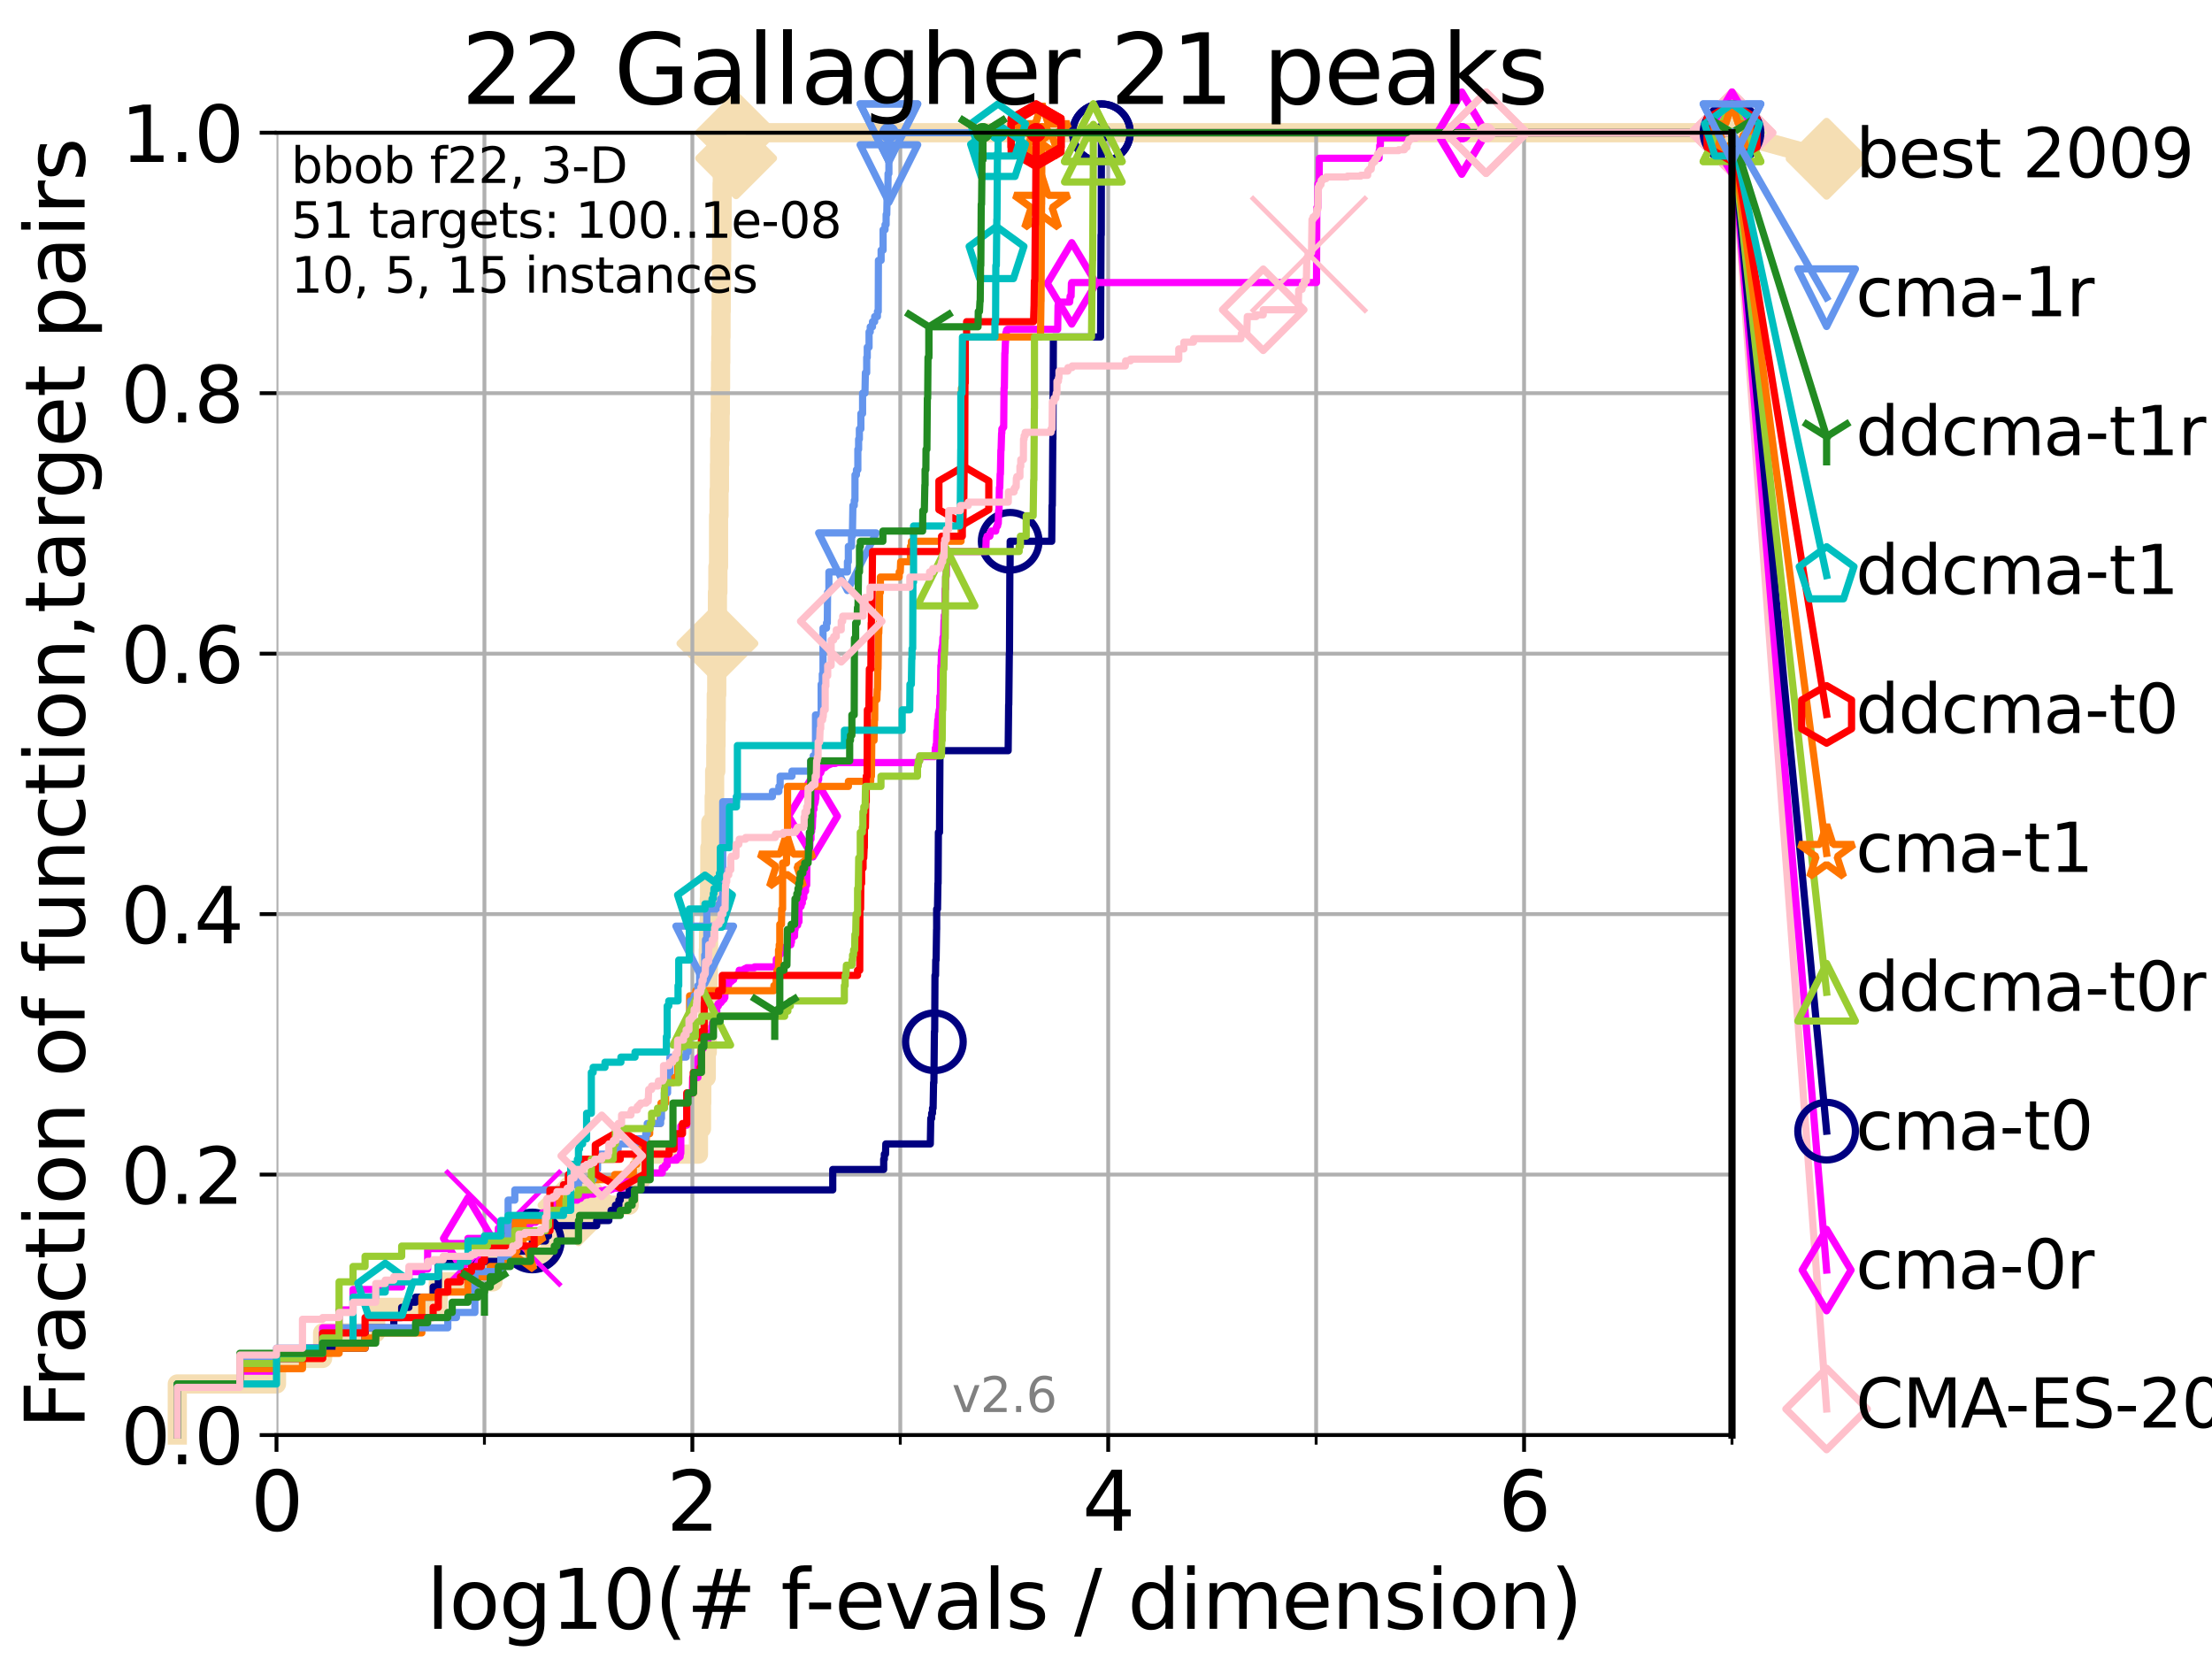 <?xml version="1.0" encoding="utf-8" standalone="no"?>
<!DOCTYPE svg PUBLIC "-//W3C//DTD SVG 1.1//EN"
  "http://www.w3.org/Graphics/SVG/1.1/DTD/svg11.dtd">
<svg xmlns:xlink="http://www.w3.org/1999/xlink" width="460.8pt" height="345.6pt" viewBox="0 0 460.8 345.6" xmlns="http://www.w3.org/2000/svg" version="1.1">
 <defs>
  <style type="text/css">*{stroke-linejoin: round; stroke-linecap: butt}</style>
 </defs>
 <g id="figure_1">
  <g id="patch_1">
   <path d="M 0 345.6 
L 460.8 345.6 
L 460.8 0 
L 0 0 
z
" style="fill: #ffffff"/>
  </g>
  <g id="axes_1">
   <g id="patch_2">
    <path d="M 57.6 298.944 
L 360.806 298.944 
L 360.806 27.648 
L 57.6 27.648 
z
" style="fill: #ffffff"/>
   </g>
   <g id="line2d_1">
    <path d="M 36.933 298.944 
L 36.933 288.305 
L 57.6 288.305 
L 57.6 282.985 
L 67.209 282.985 
L 67.209 277.666 
L 78.267 277.666 
L 78.267 272.346 
L 91.306 272.346 
L 91.306 267.027 
L 102.708 267.027 
L 102.708 261.707 
L 114.571 261.707 
L 114.571 256.388 
L 120.507 256.388 
L 120.507 251.068 
L 131.065 251.068 
L 131.065 245.749 
L 133.546 245.749 
L 133.546 240.429 
L 145.503 240.429 
L 145.503 235.11 
L 146.137 235.11 
L 146.137 229.79 
L 146.194 229.79 
L 146.194 224.471 
L 147.13 224.471 
L 147.13 219.151 
L 147.344 219.151 
L 147.344 213.832 
L 147.45 213.832 
L 147.45 208.512 
L 147.503 208.512 
L 147.503 203.192 
L 147.555 203.192 
L 147.555 197.873 
L 147.608 197.873 
L 147.608 192.553 
L 147.764 192.553 
L 147.764 187.234 
L 147.816 187.234 
L 147.816 181.914 
L 147.868 181.914 
L 147.868 176.595 
L 148.074 176.595 
L 148.074 171.275 
L 148.776 171.275 
L 148.776 165.956 
L 148.874 165.956 
L 148.874 160.636 
L 149.118 160.636 
L 149.118 155.317 
L 149.166 155.317 
L 149.166 149.997 
L 149.214 149.997 
L 149.214 144.678 
L 149.31 144.678 
L 149.31 139.358 
L 149.406 139.358 
L 149.406 134.039 
L 149.453 134.039 
L 149.453 123.4 
L 149.548 123.4 
L 149.548 118.08 
L 149.689 118.08 
L 149.689 107.441 
L 149.783 107.441 
L 149.783 102.121 
L 149.876 102.121 
L 149.876 96.802 
L 149.922 96.802 
L 149.922 91.482 
L 150.015 91.482 
L 150.015 86.163 
L 150.061 86.163 
L 150.061 80.843 
L 150.107 80.843 
L 150.107 75.524 
L 150.152 75.524 
L 150.152 70.204 
L 150.198 70.204 
L 150.198 64.885 
L 150.244 64.885 
L 150.244 59.565 
L 150.289 59.565 
L 150.289 54.246 
L 150.335 54.246 
L 150.335 48.926 
L 150.425 48.926 
L 150.425 38.287 
L 150.47 38.287 
L 150.47 32.968 
L 153.344 32.968 
L 153.344 27.648 
L 360.806 27.648 
" style="fill: none; stroke: #f5deb3; stroke-width: 4; stroke-linecap: square"/>
   </g>
   <g id="line2d_2">
    <defs>
     <path id="m85e4f1f450" d="M -0 7.778 
L 7.778 0 
L 0 -7.778 
L -7.778 -0 
z
" style="stroke: #f5deb3; stroke-width: 1.5; stroke-linejoin: miter"/>
    </defs>
    <g>
     <use xlink:href="#m85e4f1f450" x="120.507" y="251.068" style="fill: #f5deb3; stroke: #f5deb3; stroke-width: 1.5; stroke-linejoin: miter"/>
     <use xlink:href="#m85e4f1f450" x="149.453" y="134.039" style="fill: #f5deb3; stroke: #f5deb3; stroke-width: 1.5; stroke-linejoin: miter"/>
     <use xlink:href="#m85e4f1f450" x="153.344" y="32.968" style="fill: #f5deb3; stroke: #f5deb3; stroke-width: 1.5; stroke-linejoin: miter"/>
     <use xlink:href="#m85e4f1f450" x="153.344" y="27.648" style="fill: #f5deb3; stroke: #f5deb3; stroke-width: 1.5; stroke-linejoin: miter"/>
     <use xlink:href="#m85e4f1f450" x="153.344" y="27.648" style="fill: #f5deb3; stroke: #f5deb3; stroke-width: 1.5; stroke-linejoin: miter"/>
     <use xlink:href="#m85e4f1f450" x="360.806" y="27.648" style="fill: #f5deb3; stroke: #f5deb3; stroke-width: 1.5; stroke-linejoin: miter"/>
    </g>
   </g>
   <g id="line2d_3">
    <path style="fill: none; stroke: #f5deb3; stroke-width: 4; stroke-linecap: square"/>
    <g/>
   </g>
   <g id="line2d_4">
    <path d="M 360.806 27.648 
L 380.515 33.074 
" style="fill: none; stroke: #f5deb3; stroke-width: 4; stroke-linecap: square"/>
    <g>
     <use xlink:href="#m85e4f1f450" x="360.806" y="27.648" style="fill: #f5deb3; stroke: #f5deb3; stroke-width: 1.5; stroke-linejoin: miter"/>
     <use xlink:href="#m85e4f1f450" x="380.515" y="33.074" style="fill: #f5deb3; stroke: #f5deb3; stroke-width: 1.5; stroke-linejoin: miter"/>
    </g>
   </g>
   <g id="matplotlib.axis_1">
    <g id="xtick_1">
     <g id="line2d_5">
      <path d="M 57.6 298.944 
L 57.6 27.648 
" clip-path="url(#p541df0f460)" style="fill: none; stroke: #b0b0b0; stroke-width: 0.8; stroke-linecap: square"/>
     </g>
     <g id="line2d_6">
      <defs>
       <path id="m1ced1813b4" d="M 0 0 
L 0 3.5 
" style="stroke: #000000; stroke-width: 0.8"/>
      </defs>
      <g>
       <use xlink:href="#m1ced1813b4" x="57.6" y="298.944" style="stroke: #000000; stroke-width: 0.8"/>
      </g>
     </g>
     <g id="text_1">
      <!-- 0 -->
      <g transform="translate(52.192 318.861)scale(0.17 -0.17)">
       <defs>
        <path id="DejaVuSans-30" d="M 2034 4250 
Q 1547 4250 1301 3770 
Q 1056 3291 1056 2328 
Q 1056 1369 1301 889 
Q 1547 409 2034 409 
Q 2525 409 2770 889 
Q 3016 1369 3016 2328 
Q 3016 3291 2770 3770 
Q 2525 4250 2034 4250 
z
M 2034 4750 
Q 2819 4750 3233 4129 
Q 3647 3509 3647 2328 
Q 3647 1150 3233 529 
Q 2819 -91 2034 -91 
Q 1250 -91 836 529 
Q 422 1150 422 2328 
Q 422 3509 836 4129 
Q 1250 4750 2034 4750 
z
" transform="scale(0.016)"/>
       </defs>
       <use xlink:href="#DejaVuSans-30"/>
      </g>
     </g>
    </g>
    <g id="xtick_2">
     <g id="line2d_7">
      <path d="M 144.23 298.944 
L 144.23 27.648 
" clip-path="url(#p541df0f460)" style="fill: none; stroke: #b0b0b0; stroke-width: 0.8; stroke-linecap: square"/>
     </g>
     <g id="line2d_8">
      <g>
       <use xlink:href="#m1ced1813b4" x="144.23" y="298.944" style="stroke: #000000; stroke-width: 0.8"/>
      </g>
     </g>
     <g id="text_2">
      <!-- 2 -->
      <g transform="translate(138.822 318.861)scale(0.17 -0.17)">
       <defs>
        <path id="DejaVuSans-32" d="M 1228 531 
L 3431 531 
L 3431 0 
L 469 0 
L 469 531 
Q 828 903 1448 1529 
Q 2069 2156 2228 2338 
Q 2531 2678 2651 2914 
Q 2772 3150 2772 3378 
Q 2772 3750 2511 3984 
Q 2250 4219 1831 4219 
Q 1534 4219 1204 4116 
Q 875 4013 500 3803 
L 500 4441 
Q 881 4594 1212 4672 
Q 1544 4750 1819 4750 
Q 2544 4750 2975 4387 
Q 3406 4025 3406 3419 
Q 3406 3131 3298 2873 
Q 3191 2616 2906 2266 
Q 2828 2175 2409 1742 
Q 1991 1309 1228 531 
z
" transform="scale(0.016)"/>
       </defs>
       <use xlink:href="#DejaVuSans-32"/>
      </g>
     </g>
    </g>
    <g id="xtick_3">
     <g id="line2d_9">
      <path d="M 230.861 298.944 
L 230.861 27.648 
" clip-path="url(#p541df0f460)" style="fill: none; stroke: #b0b0b0; stroke-width: 0.8; stroke-linecap: square"/>
     </g>
     <g id="line2d_10">
      <g>
       <use xlink:href="#m1ced1813b4" x="230.861" y="298.944" style="stroke: #000000; stroke-width: 0.8"/>
      </g>
     </g>
     <g id="text_3">
      <!-- 4 -->
      <g transform="translate(225.453 318.861)scale(0.17 -0.17)">
       <defs>
        <path id="DejaVuSans-34" d="M 2419 4116 
L 825 1625 
L 2419 1625 
L 2419 4116 
z
M 2253 4666 
L 3047 4666 
L 3047 1625 
L 3713 1625 
L 3713 1100 
L 3047 1100 
L 3047 0 
L 2419 0 
L 2419 1100 
L 313 1100 
L 313 1709 
L 2253 4666 
z
" transform="scale(0.016)"/>
       </defs>
       <use xlink:href="#DejaVuSans-34"/>
      </g>
     </g>
    </g>
    <g id="xtick_4">
     <g id="line2d_11">
      <path d="M 317.491 298.944 
L 317.491 27.648 
" clip-path="url(#p541df0f460)" style="fill: none; stroke: #b0b0b0; stroke-width: 0.8; stroke-linecap: square"/>
     </g>
     <g id="line2d_12">
      <g>
       <use xlink:href="#m1ced1813b4" x="317.491" y="298.944" style="stroke: #000000; stroke-width: 0.8"/>
      </g>
     </g>
     <g id="text_4">
      <!-- 6 -->
      <g transform="translate(312.083 318.861)scale(0.17 -0.17)">
       <defs>
        <path id="DejaVuSans-36" d="M 2113 2584 
Q 1688 2584 1439 2293 
Q 1191 2003 1191 1497 
Q 1191 994 1439 701 
Q 1688 409 2113 409 
Q 2538 409 2786 701 
Q 3034 994 3034 1497 
Q 3034 2003 2786 2293 
Q 2538 2584 2113 2584 
z
M 3366 4563 
L 3366 3988 
Q 3128 4100 2886 4159 
Q 2644 4219 2406 4219 
Q 1781 4219 1451 3797 
Q 1122 3375 1075 2522 
Q 1259 2794 1537 2939 
Q 1816 3084 2150 3084 
Q 2853 3084 3261 2657 
Q 3669 2231 3669 1497 
Q 3669 778 3244 343 
Q 2819 -91 2113 -91 
Q 1303 -91 875 529 
Q 447 1150 447 2328 
Q 447 3434 972 4092 
Q 1497 4750 2381 4750 
Q 2619 4750 2861 4703 
Q 3103 4656 3366 4563 
z
" transform="scale(0.016)"/>
       </defs>
       <use xlink:href="#DejaVuSans-36"/>
      </g>
     </g>
    </g>
    <g id="xtick_5">
     <g id="line2d_13">
      <path d="M 100.915 298.944 
L 100.915 27.648 
" clip-path="url(#p541df0f460)" style="fill: none; stroke: #b0b0b0; stroke-width: 0.8; stroke-linecap: square"/>
     </g>
     <g id="line2d_14">
      <defs>
       <path id="m870c5fb68e" d="M 0 0 
L 0 2 
" style="stroke: #000000; stroke-width: 0.6"/>
      </defs>
      <g>
       <use xlink:href="#m870c5fb68e" x="100.915" y="298.944" style="stroke: #000000; stroke-width: 0.6"/>
      </g>
     </g>
    </g>
    <g id="xtick_6">
     <g id="line2d_15">
      <path d="M 187.546 298.944 
L 187.546 27.648 
" clip-path="url(#p541df0f460)" style="fill: none; stroke: #b0b0b0; stroke-width: 0.8; stroke-linecap: square"/>
     </g>
     <g id="line2d_16">
      <g>
       <use xlink:href="#m870c5fb68e" x="187.546" y="298.944" style="stroke: #000000; stroke-width: 0.6"/>
      </g>
     </g>
    </g>
    <g id="xtick_7">
     <g id="line2d_17">
      <path d="M 274.176 298.944 
L 274.176 27.648 
" clip-path="url(#p541df0f460)" style="fill: none; stroke: #b0b0b0; stroke-width: 0.8; stroke-linecap: square"/>
     </g>
     <g id="line2d_18">
      <g>
       <use xlink:href="#m870c5fb68e" x="274.176" y="298.944" style="stroke: #000000; stroke-width: 0.6"/>
      </g>
     </g>
    </g>
    <g id="xtick_8">
     <g id="line2d_19">
      <path d="M 360.806 298.944 
L 360.806 27.648 
" clip-path="url(#p541df0f460)" style="fill: none; stroke: #b0b0b0; stroke-width: 0.8; stroke-linecap: square"/>
     </g>
     <g id="line2d_20">
      <g>
       <use xlink:href="#m870c5fb68e" x="360.806" y="298.944" style="stroke: #000000; stroke-width: 0.6"/>
      </g>
     </g>
    </g>
    <g id="text_5">
     <!-- log10(# f-evals / dimension) -->
     <g transform="translate(88.823 339.314)scale(0.17 -0.17)">
      <defs>
       <path id="DejaVuSans-6c" d="M 603 4863 
L 1178 4863 
L 1178 0 
L 603 0 
L 603 4863 
z
" transform="scale(0.016)"/>
       <path id="DejaVuSans-6f" d="M 1959 3097 
Q 1497 3097 1228 2736 
Q 959 2375 959 1747 
Q 959 1119 1226 758 
Q 1494 397 1959 397 
Q 2419 397 2687 759 
Q 2956 1122 2956 1747 
Q 2956 2369 2687 2733 
Q 2419 3097 1959 3097 
z
M 1959 3584 
Q 2709 3584 3137 3096 
Q 3566 2609 3566 1747 
Q 3566 888 3137 398 
Q 2709 -91 1959 -91 
Q 1206 -91 779 398 
Q 353 888 353 1747 
Q 353 2609 779 3096 
Q 1206 3584 1959 3584 
z
" transform="scale(0.016)"/>
       <path id="DejaVuSans-67" d="M 2906 1791 
Q 2906 2416 2648 2759 
Q 2391 3103 1925 3103 
Q 1463 3103 1205 2759 
Q 947 2416 947 1791 
Q 947 1169 1205 825 
Q 1463 481 1925 481 
Q 2391 481 2648 825 
Q 2906 1169 2906 1791 
z
M 3481 434 
Q 3481 -459 3084 -895 
Q 2688 -1331 1869 -1331 
Q 1566 -1331 1297 -1286 
Q 1028 -1241 775 -1147 
L 775 -588 
Q 1028 -725 1275 -790 
Q 1522 -856 1778 -856 
Q 2344 -856 2625 -561 
Q 2906 -266 2906 331 
L 2906 616 
Q 2728 306 2450 153 
Q 2172 0 1784 0 
Q 1141 0 747 490 
Q 353 981 353 1791 
Q 353 2603 747 3093 
Q 1141 3584 1784 3584 
Q 2172 3584 2450 3431 
Q 2728 3278 2906 2969 
L 2906 3500 
L 3481 3500 
L 3481 434 
z
" transform="scale(0.016)"/>
       <path id="DejaVuSans-31" d="M 794 531 
L 1825 531 
L 1825 4091 
L 703 3866 
L 703 4441 
L 1819 4666 
L 2450 4666 
L 2450 531 
L 3481 531 
L 3481 0 
L 794 0 
L 794 531 
z
" transform="scale(0.016)"/>
       <path id="DejaVuSans-28" d="M 1984 4856 
Q 1566 4138 1362 3434 
Q 1159 2731 1159 2009 
Q 1159 1288 1364 580 
Q 1569 -128 1984 -844 
L 1484 -844 
Q 1016 -109 783 600 
Q 550 1309 550 2009 
Q 550 2706 781 3412 
Q 1013 4119 1484 4856 
L 1984 4856 
z
" transform="scale(0.016)"/>
       <path id="DejaVuSans-23" d="M 3272 2816 
L 2363 2816 
L 2100 1772 
L 3016 1772 
L 3272 2816 
z
M 2803 4594 
L 2478 3297 
L 3391 3297 
L 3719 4594 
L 4219 4594 
L 3897 3297 
L 4872 3297 
L 4872 2816 
L 3775 2816 
L 3519 1772 
L 4513 1772 
L 4513 1294 
L 3397 1294 
L 3072 0 
L 2572 0 
L 2894 1294 
L 1978 1294 
L 1656 0 
L 1153 0 
L 1478 1294 
L 494 1294 
L 494 1772 
L 1594 1772 
L 1856 2816 
L 850 2816 
L 850 3297 
L 1978 3297 
L 2297 4594 
L 2803 4594 
z
" transform="scale(0.016)"/>
       <path id="DejaVuSans-20" transform="scale(0.016)"/>
       <path id="DejaVuSans-66" d="M 2375 4863 
L 2375 4384 
L 1825 4384 
Q 1516 4384 1395 4259 
Q 1275 4134 1275 3809 
L 1275 3500 
L 2222 3500 
L 2222 3053 
L 1275 3053 
L 1275 0 
L 697 0 
L 697 3053 
L 147 3053 
L 147 3500 
L 697 3500 
L 697 3744 
Q 697 4328 969 4595 
Q 1241 4863 1831 4863 
L 2375 4863 
z
" transform="scale(0.016)"/>
       <path id="DejaVuSans-2d" d="M 313 2009 
L 1997 2009 
L 1997 1497 
L 313 1497 
L 313 2009 
z
" transform="scale(0.016)"/>
       <path id="DejaVuSans-65" d="M 3597 1894 
L 3597 1613 
L 953 1613 
Q 991 1019 1311 708 
Q 1631 397 2203 397 
Q 2534 397 2845 478 
Q 3156 559 3463 722 
L 3463 178 
Q 3153 47 2828 -22 
Q 2503 -91 2169 -91 
Q 1331 -91 842 396 
Q 353 884 353 1716 
Q 353 2575 817 3079 
Q 1281 3584 2069 3584 
Q 2775 3584 3186 3129 
Q 3597 2675 3597 1894 
z
M 3022 2063 
Q 3016 2534 2758 2815 
Q 2500 3097 2075 3097 
Q 1594 3097 1305 2825 
Q 1016 2553 972 2059 
L 3022 2063 
z
" transform="scale(0.016)"/>
       <path id="DejaVuSans-76" d="M 191 3500 
L 800 3500 
L 1894 563 
L 2988 3500 
L 3597 3500 
L 2284 0 
L 1503 0 
L 191 3500 
z
" transform="scale(0.016)"/>
       <path id="DejaVuSans-61" d="M 2194 1759 
Q 1497 1759 1228 1600 
Q 959 1441 959 1056 
Q 959 750 1161 570 
Q 1363 391 1709 391 
Q 2188 391 2477 730 
Q 2766 1069 2766 1631 
L 2766 1759 
L 2194 1759 
z
M 3341 1997 
L 3341 0 
L 2766 0 
L 2766 531 
Q 2569 213 2275 61 
Q 1981 -91 1556 -91 
Q 1019 -91 701 211 
Q 384 513 384 1019 
Q 384 1609 779 1909 
Q 1175 2209 1959 2209 
L 2766 2209 
L 2766 2266 
Q 2766 2663 2505 2880 
Q 2244 3097 1772 3097 
Q 1472 3097 1187 3025 
Q 903 2953 641 2809 
L 641 3341 
Q 956 3463 1253 3523 
Q 1550 3584 1831 3584 
Q 2591 3584 2966 3190 
Q 3341 2797 3341 1997 
z
" transform="scale(0.016)"/>
       <path id="DejaVuSans-73" d="M 2834 3397 
L 2834 2853 
Q 2591 2978 2328 3040 
Q 2066 3103 1784 3103 
Q 1356 3103 1142 2972 
Q 928 2841 928 2578 
Q 928 2378 1081 2264 
Q 1234 2150 1697 2047 
L 1894 2003 
Q 2506 1872 2764 1633 
Q 3022 1394 3022 966 
Q 3022 478 2636 193 
Q 2250 -91 1575 -91 
Q 1294 -91 989 -36 
Q 684 19 347 128 
L 347 722 
Q 666 556 975 473 
Q 1284 391 1588 391 
Q 1994 391 2212 530 
Q 2431 669 2431 922 
Q 2431 1156 2273 1281 
Q 2116 1406 1581 1522 
L 1381 1569 
Q 847 1681 609 1914 
Q 372 2147 372 2553 
Q 372 3047 722 3315 
Q 1072 3584 1716 3584 
Q 2034 3584 2315 3537 
Q 2597 3491 2834 3397 
z
" transform="scale(0.016)"/>
       <path id="DejaVuSans-2f" d="M 1625 4666 
L 2156 4666 
L 531 -594 
L 0 -594 
L 1625 4666 
z
" transform="scale(0.016)"/>
       <path id="DejaVuSans-64" d="M 2906 2969 
L 2906 4863 
L 3481 4863 
L 3481 0 
L 2906 0 
L 2906 525 
Q 2725 213 2448 61 
Q 2172 -91 1784 -91 
Q 1150 -91 751 415 
Q 353 922 353 1747 
Q 353 2572 751 3078 
Q 1150 3584 1784 3584 
Q 2172 3584 2448 3432 
Q 2725 3281 2906 2969 
z
M 947 1747 
Q 947 1113 1208 752 
Q 1469 391 1925 391 
Q 2381 391 2643 752 
Q 2906 1113 2906 1747 
Q 2906 2381 2643 2742 
Q 2381 3103 1925 3103 
Q 1469 3103 1208 2742 
Q 947 2381 947 1747 
z
" transform="scale(0.016)"/>
       <path id="DejaVuSans-69" d="M 603 3500 
L 1178 3500 
L 1178 0 
L 603 0 
L 603 3500 
z
M 603 4863 
L 1178 4863 
L 1178 4134 
L 603 4134 
L 603 4863 
z
" transform="scale(0.016)"/>
       <path id="DejaVuSans-6d" d="M 3328 2828 
Q 3544 3216 3844 3400 
Q 4144 3584 4550 3584 
Q 5097 3584 5394 3201 
Q 5691 2819 5691 2113 
L 5691 0 
L 5113 0 
L 5113 2094 
Q 5113 2597 4934 2840 
Q 4756 3084 4391 3084 
Q 3944 3084 3684 2787 
Q 3425 2491 3425 1978 
L 3425 0 
L 2847 0 
L 2847 2094 
Q 2847 2600 2669 2842 
Q 2491 3084 2119 3084 
Q 1678 3084 1418 2786 
Q 1159 2488 1159 1978 
L 1159 0 
L 581 0 
L 581 3500 
L 1159 3500 
L 1159 2956 
Q 1356 3278 1631 3431 
Q 1906 3584 2284 3584 
Q 2666 3584 2933 3390 
Q 3200 3197 3328 2828 
z
" transform="scale(0.016)"/>
       <path id="DejaVuSans-6e" d="M 3513 2113 
L 3513 0 
L 2938 0 
L 2938 2094 
Q 2938 2591 2744 2837 
Q 2550 3084 2163 3084 
Q 1697 3084 1428 2787 
Q 1159 2491 1159 1978 
L 1159 0 
L 581 0 
L 581 3500 
L 1159 3500 
L 1159 2956 
Q 1366 3272 1645 3428 
Q 1925 3584 2291 3584 
Q 2894 3584 3203 3211 
Q 3513 2838 3513 2113 
z
" transform="scale(0.016)"/>
       <path id="DejaVuSans-29" d="M 513 4856 
L 1013 4856 
Q 1481 4119 1714 3412 
Q 1947 2706 1947 2009 
Q 1947 1309 1714 600 
Q 1481 -109 1013 -844 
L 513 -844 
Q 928 -128 1133 580 
Q 1338 1288 1338 2009 
Q 1338 2731 1133 3434 
Q 928 4138 513 4856 
z
" transform="scale(0.016)"/>
      </defs>
      <use xlink:href="#DejaVuSans-6c"/>
      <use xlink:href="#DejaVuSans-6f" x="27.783"/>
      <use xlink:href="#DejaVuSans-67" x="88.965"/>
      <use xlink:href="#DejaVuSans-31" x="152.441"/>
      <use xlink:href="#DejaVuSans-30" x="216.064"/>
      <use xlink:href="#DejaVuSans-28" x="279.688"/>
      <use xlink:href="#DejaVuSans-23" x="318.701"/>
      <use xlink:href="#DejaVuSans-20" x="402.49"/>
      <use xlink:href="#DejaVuSans-66" x="434.277"/>
      <use xlink:href="#DejaVuSans-2d" x="463.982"/>
      <use xlink:href="#DejaVuSans-65" x="500.066"/>
      <use xlink:href="#DejaVuSans-76" x="561.59"/>
      <use xlink:href="#DejaVuSans-61" x="620.77"/>
      <use xlink:href="#DejaVuSans-6c" x="682.049"/>
      <use xlink:href="#DejaVuSans-73" x="709.832"/>
      <use xlink:href="#DejaVuSans-20" x="761.932"/>
      <use xlink:href="#DejaVuSans-2f" x="793.719"/>
      <use xlink:href="#DejaVuSans-20" x="827.41"/>
      <use xlink:href="#DejaVuSans-64" x="859.197"/>
      <use xlink:href="#DejaVuSans-69" x="922.674"/>
      <use xlink:href="#DejaVuSans-6d" x="950.457"/>
      <use xlink:href="#DejaVuSans-65" x="1047.869"/>
      <use xlink:href="#DejaVuSans-6e" x="1109.393"/>
      <use xlink:href="#DejaVuSans-73" x="1172.771"/>
      <use xlink:href="#DejaVuSans-69" x="1224.871"/>
      <use xlink:href="#DejaVuSans-6f" x="1252.654"/>
      <use xlink:href="#DejaVuSans-6e" x="1313.836"/>
      <use xlink:href="#DejaVuSans-29" x="1377.215"/>
     </g>
    </g>
   </g>
   <g id="matplotlib.axis_2">
    <g id="ytick_1">
     <g id="line2d_21">
      <path d="M 57.6 298.944 
L 360.806 298.944 
" clip-path="url(#p541df0f460)" style="fill: none; stroke: #b0b0b0; stroke-width: 0.8; stroke-linecap: square"/>
     </g>
     <g id="line2d_22">
      <defs>
       <path id="m189feee5c5" d="M 0 0 
L -3.5 0 
" style="stroke: #000000; stroke-width: 0.8"/>
      </defs>
      <g>
       <use xlink:href="#m189feee5c5" x="57.6" y="298.944" style="stroke: #000000; stroke-width: 0.8"/>
      </g>
     </g>
     <g id="text_6">
      <!-- 0.0 -->
      <g transform="translate(25.155 305.023)scale(0.16 -0.16)">
       <defs>
        <path id="DejaVuSans-2e" d="M 684 794 
L 1344 794 
L 1344 0 
L 684 0 
L 684 794 
z
" transform="scale(0.016)"/>
       </defs>
       <use xlink:href="#DejaVuSans-30"/>
       <use xlink:href="#DejaVuSans-2e" x="63.623"/>
       <use xlink:href="#DejaVuSans-30" x="95.41"/>
      </g>
     </g>
    </g>
    <g id="ytick_2">
     <g id="line2d_23">
      <path d="M 57.6 244.685 
L 360.806 244.685 
" clip-path="url(#p541df0f460)" style="fill: none; stroke: #b0b0b0; stroke-width: 0.8; stroke-linecap: square"/>
     </g>
     <g id="line2d_24">
      <g>
       <use xlink:href="#m189feee5c5" x="57.6" y="244.685" style="stroke: #000000; stroke-width: 0.8"/>
      </g>
     </g>
     <g id="text_7">
      <!-- 0.2 -->
      <g transform="translate(25.155 250.764)scale(0.16 -0.16)">
       <use xlink:href="#DejaVuSans-30"/>
       <use xlink:href="#DejaVuSans-2e" x="63.623"/>
       <use xlink:href="#DejaVuSans-32" x="95.41"/>
      </g>
     </g>
    </g>
    <g id="ytick_3">
     <g id="line2d_25">
      <path d="M 57.6 190.426 
L 360.806 190.426 
" clip-path="url(#p541df0f460)" style="fill: none; stroke: #b0b0b0; stroke-width: 0.8; stroke-linecap: square"/>
     </g>
     <g id="line2d_26">
      <g>
       <use xlink:href="#m189feee5c5" x="57.6" y="190.426" style="stroke: #000000; stroke-width: 0.8"/>
      </g>
     </g>
     <g id="text_8">
      <!-- 0.4 -->
      <g transform="translate(25.155 196.504)scale(0.16 -0.16)">
       <use xlink:href="#DejaVuSans-30"/>
       <use xlink:href="#DejaVuSans-2e" x="63.623"/>
       <use xlink:href="#DejaVuSans-34" x="95.41"/>
      </g>
     </g>
    </g>
    <g id="ytick_4">
     <g id="line2d_27">
      <path d="M 57.6 136.166 
L 360.806 136.166 
" clip-path="url(#p541df0f460)" style="fill: none; stroke: #b0b0b0; stroke-width: 0.8; stroke-linecap: square"/>
     </g>
     <g id="line2d_28">
      <g>
       <use xlink:href="#m189feee5c5" x="57.6" y="136.166" style="stroke: #000000; stroke-width: 0.8"/>
      </g>
     </g>
     <g id="text_9">
      <!-- 0.6 -->
      <g transform="translate(25.155 142.245)scale(0.16 -0.16)">
       <use xlink:href="#DejaVuSans-30"/>
       <use xlink:href="#DejaVuSans-2e" x="63.623"/>
       <use xlink:href="#DejaVuSans-36" x="95.41"/>
      </g>
     </g>
    </g>
    <g id="ytick_5">
     <g id="line2d_29">
      <path d="M 57.6 81.907 
L 360.806 81.907 
" clip-path="url(#p541df0f460)" style="fill: none; stroke: #b0b0b0; stroke-width: 0.8; stroke-linecap: square"/>
     </g>
     <g id="line2d_30">
      <g>
       <use xlink:href="#m189feee5c5" x="57.6" y="81.907" style="stroke: #000000; stroke-width: 0.8"/>
      </g>
     </g>
     <g id="text_10">
      <!-- 0.8 -->
      <g transform="translate(25.155 87.986)scale(0.16 -0.16)">
       <defs>
        <path id="DejaVuSans-38" d="M 2034 2216 
Q 1584 2216 1326 1975 
Q 1069 1734 1069 1313 
Q 1069 891 1326 650 
Q 1584 409 2034 409 
Q 2484 409 2743 651 
Q 3003 894 3003 1313 
Q 3003 1734 2745 1975 
Q 2488 2216 2034 2216 
z
M 1403 2484 
Q 997 2584 770 2862 
Q 544 3141 544 3541 
Q 544 4100 942 4425 
Q 1341 4750 2034 4750 
Q 2731 4750 3128 4425 
Q 3525 4100 3525 3541 
Q 3525 3141 3298 2862 
Q 3072 2584 2669 2484 
Q 3125 2378 3379 2068 
Q 3634 1759 3634 1313 
Q 3634 634 3220 271 
Q 2806 -91 2034 -91 
Q 1263 -91 848 271 
Q 434 634 434 1313 
Q 434 1759 690 2068 
Q 947 2378 1403 2484 
z
M 1172 3481 
Q 1172 3119 1398 2916 
Q 1625 2713 2034 2713 
Q 2441 2713 2670 2916 
Q 2900 3119 2900 3481 
Q 2900 3844 2670 4047 
Q 2441 4250 2034 4250 
Q 1625 4250 1398 4047 
Q 1172 3844 1172 3481 
z
" transform="scale(0.016)"/>
       </defs>
       <use xlink:href="#DejaVuSans-30"/>
       <use xlink:href="#DejaVuSans-2e" x="63.623"/>
       <use xlink:href="#DejaVuSans-38" x="95.41"/>
      </g>
     </g>
    </g>
    <g id="ytick_6">
     <g id="line2d_31">
      <path d="M 57.6 27.648 
L 360.806 27.648 
" clip-path="url(#p541df0f460)" style="fill: none; stroke: #b0b0b0; stroke-width: 0.8; stroke-linecap: square"/>
     </g>
     <g id="line2d_32">
      <g>
       <use xlink:href="#m189feee5c5" x="57.6" y="27.648" style="stroke: #000000; stroke-width: 0.8"/>
      </g>
     </g>
     <g id="text_11">
      <!-- 1.0 -->
      <g transform="translate(25.155 33.727)scale(0.16 -0.16)">
       <use xlink:href="#DejaVuSans-31"/>
       <use xlink:href="#DejaVuSans-2e" x="63.623"/>
       <use xlink:href="#DejaVuSans-30" x="95.41"/>
      </g>
     </g>
    </g>
    <g id="text_12">
     <!-- Fraction of function,target pairs -->
     <g transform="translate(17.62 297.681)rotate(-90)scale(0.17 -0.17)">
      <defs>
       <path id="DejaVuSans-46" d="M 628 4666 
L 3309 4666 
L 3309 4134 
L 1259 4134 
L 1259 2759 
L 3109 2759 
L 3109 2228 
L 1259 2228 
L 1259 0 
L 628 0 
L 628 4666 
z
" transform="scale(0.016)"/>
       <path id="DejaVuSans-72" d="M 2631 2963 
Q 2534 3019 2420 3045 
Q 2306 3072 2169 3072 
Q 1681 3072 1420 2755 
Q 1159 2438 1159 1844 
L 1159 0 
L 581 0 
L 581 3500 
L 1159 3500 
L 1159 2956 
Q 1341 3275 1631 3429 
Q 1922 3584 2338 3584 
Q 2397 3584 2469 3576 
Q 2541 3569 2628 3553 
L 2631 2963 
z
" transform="scale(0.016)"/>
       <path id="DejaVuSans-63" d="M 3122 3366 
L 3122 2828 
Q 2878 2963 2633 3030 
Q 2388 3097 2138 3097 
Q 1578 3097 1268 2742 
Q 959 2388 959 1747 
Q 959 1106 1268 751 
Q 1578 397 2138 397 
Q 2388 397 2633 464 
Q 2878 531 3122 666 
L 3122 134 
Q 2881 22 2623 -34 
Q 2366 -91 2075 -91 
Q 1284 -91 818 406 
Q 353 903 353 1747 
Q 353 2603 823 3093 
Q 1294 3584 2113 3584 
Q 2378 3584 2631 3529 
Q 2884 3475 3122 3366 
z
" transform="scale(0.016)"/>
       <path id="DejaVuSans-74" d="M 1172 4494 
L 1172 3500 
L 2356 3500 
L 2356 3053 
L 1172 3053 
L 1172 1153 
Q 1172 725 1289 603 
Q 1406 481 1766 481 
L 2356 481 
L 2356 0 
L 1766 0 
Q 1100 0 847 248 
Q 594 497 594 1153 
L 594 3053 
L 172 3053 
L 172 3500 
L 594 3500 
L 594 4494 
L 1172 4494 
z
" transform="scale(0.016)"/>
       <path id="DejaVuSans-75" d="M 544 1381 
L 544 3500 
L 1119 3500 
L 1119 1403 
Q 1119 906 1312 657 
Q 1506 409 1894 409 
Q 2359 409 2629 706 
Q 2900 1003 2900 1516 
L 2900 3500 
L 3475 3500 
L 3475 0 
L 2900 0 
L 2900 538 
Q 2691 219 2414 64 
Q 2138 -91 1772 -91 
Q 1169 -91 856 284 
Q 544 659 544 1381 
z
M 1991 3584 
L 1991 3584 
z
" transform="scale(0.016)"/>
       <path id="DejaVuSans-2c" d="M 750 794 
L 1409 794 
L 1409 256 
L 897 -744 
L 494 -744 
L 750 256 
L 750 794 
z
" transform="scale(0.016)"/>
       <path id="DejaVuSans-70" d="M 1159 525 
L 1159 -1331 
L 581 -1331 
L 581 3500 
L 1159 3500 
L 1159 2969 
Q 1341 3281 1617 3432 
Q 1894 3584 2278 3584 
Q 2916 3584 3314 3078 
Q 3713 2572 3713 1747 
Q 3713 922 3314 415 
Q 2916 -91 2278 -91 
Q 1894 -91 1617 61 
Q 1341 213 1159 525 
z
M 3116 1747 
Q 3116 2381 2855 2742 
Q 2594 3103 2138 3103 
Q 1681 3103 1420 2742 
Q 1159 2381 1159 1747 
Q 1159 1113 1420 752 
Q 1681 391 2138 391 
Q 2594 391 2855 752 
Q 3116 1113 3116 1747 
z
" transform="scale(0.016)"/>
      </defs>
      <use xlink:href="#DejaVuSans-46"/>
      <use xlink:href="#DejaVuSans-72" x="50.27"/>
      <use xlink:href="#DejaVuSans-61" x="91.383"/>
      <use xlink:href="#DejaVuSans-63" x="152.662"/>
      <use xlink:href="#DejaVuSans-74" x="207.643"/>
      <use xlink:href="#DejaVuSans-69" x="246.852"/>
      <use xlink:href="#DejaVuSans-6f" x="274.635"/>
      <use xlink:href="#DejaVuSans-6e" x="335.816"/>
      <use xlink:href="#DejaVuSans-20" x="399.195"/>
      <use xlink:href="#DejaVuSans-6f" x="430.982"/>
      <use xlink:href="#DejaVuSans-66" x="492.164"/>
      <use xlink:href="#DejaVuSans-20" x="527.369"/>
      <use xlink:href="#DejaVuSans-66" x="559.156"/>
      <use xlink:href="#DejaVuSans-75" x="594.361"/>
      <use xlink:href="#DejaVuSans-6e" x="657.74"/>
      <use xlink:href="#DejaVuSans-63" x="721.119"/>
      <use xlink:href="#DejaVuSans-74" x="776.1"/>
      <use xlink:href="#DejaVuSans-69" x="815.309"/>
      <use xlink:href="#DejaVuSans-6f" x="843.092"/>
      <use xlink:href="#DejaVuSans-6e" x="904.273"/>
      <use xlink:href="#DejaVuSans-2c" x="967.652"/>
      <use xlink:href="#DejaVuSans-74" x="999.439"/>
      <use xlink:href="#DejaVuSans-61" x="1038.648"/>
      <use xlink:href="#DejaVuSans-72" x="1099.928"/>
      <use xlink:href="#DejaVuSans-67" x="1139.291"/>
      <use xlink:href="#DejaVuSans-65" x="1202.768"/>
      <use xlink:href="#DejaVuSans-74" x="1264.291"/>
      <use xlink:href="#DejaVuSans-20" x="1303.5"/>
      <use xlink:href="#DejaVuSans-70" x="1335.287"/>
      <use xlink:href="#DejaVuSans-61" x="1398.764"/>
      <use xlink:href="#DejaVuSans-69" x="1460.043"/>
      <use xlink:href="#DejaVuSans-72" x="1487.826"/>
      <use xlink:href="#DejaVuSans-73" x="1528.939"/>
     </g>
    </g>
   </g>
   <g id="line2d_33">
    <defs>
     <path id="m33126aad4e" d="M 0 1.5 
C 0.398 1.5 0.779 1.342 1.061 1.061 
C 1.342 0.779 1.5 0.398 1.5 0 
C 1.5 -0.398 1.342 -0.779 1.061 -1.061 
C 0.779 -1.342 0.398 -1.5 0 -1.5 
C -0.398 -1.5 -0.779 -1.342 -1.061 -1.061 
C -1.342 -0.779 -1.5 -0.398 -1.5 0 
C -1.5 0.398 -1.342 0.779 -1.061 1.061 
C -0.779 1.342 -0.398 1.5 0 1.5 
z
" style="stroke: #f5deb3"/>
    </defs>
    <g>
     <use xlink:href="#m33126aad4e" x="153.344" y="27.648" style="fill: #f5deb3; stroke: #f5deb3"/>
     <use xlink:href="#m33126aad4e" x="153.344" y="27.648" style="fill: #f5deb3; stroke: #f5deb3"/>
    </g>
   </g>
   <g id="line2d_34">
    <defs>
     <path id="m68a0d5a4d3" d="M 0 1.5 
C 0.398 1.5 0.779 1.342 1.061 1.061 
C 1.342 0.779 1.5 0.398 1.5 0 
C 1.5 -0.398 1.342 -0.779 1.061 -1.061 
C 0.779 -1.342 0.398 -1.5 0 -1.5 
C -0.398 -1.5 -0.779 -1.342 -1.061 -1.061 
C -1.342 -0.779 -1.5 -0.398 -1.5 0 
C -1.5 0.398 -1.342 0.779 -1.061 1.061 
C -0.779 1.342 -0.398 1.5 0 1.5 
z
" style="stroke: #000080"/>
    </defs>
    <g>
     <use xlink:href="#m68a0d5a4d3" x="229.449" y="27.648" style="fill: #000080; stroke: #000080"/>
     <use xlink:href="#m68a0d5a4d3" x="229.449" y="27.648" style="fill: #000080; stroke: #000080"/>
    </g>
   </g>
   <g id="line2d_35">
    <path d="M 36.933 298.944 
L 36.933 288.305 
L 49.973 288.305 
L 49.973 282.985 
L 63.012 282.985 
L 63.012 280.858 
L 76.051 280.858 
L 76.051 276.602 
L 82.042 276.602 
L 82.042 274.474 
L 83.678 274.474 
L 83.678 272.346 
L 85.184 272.346 
L 85.184 271.282 
L 86.578 271.282 
L 86.578 270.219 
L 90.231 270.219 
L 90.231 268.091 
L 91.306 268.091 
L 91.306 262.771 
L 104.86 262.771 
L 104.86 260.643 
L 110.897 260.643 
L 110.897 258.516 
L 113.638 258.516 
L 113.638 257.452 
L 114.265 257.452 
L 114.265 255.324 
L 124.302 255.324 
L 124.302 254.26 
L 126.836 254.26 
L 126.836 253.196 
L 127.304 253.196 
L 127.304 252.132 
L 128.208 252.132 
L 128.208 251.068 
L 128.928 251.068 
L 128.928 250.004 
L 129.209 250.004 
L 129.209 248.94 
L 131.065 248.94 
L 131.065 247.877 
L 173.475 247.877 
L 173.475 243.621 
L 184.086 243.621 
L 184.086 241.493 
L 184.221 241.493 
L 184.221 240.429 
L 184.466 240.429 
L 184.533 238.301 
L 193.803 238.301 
L 193.898 232.982 
L 194.08 232.982 
L 194.08 231.918 
L 194.256 231.918 
L 194.256 230.854 
L 194.383 230.854 
L 194.479 225.534 
L 194.548 225.534 
L 194.652 214.895 
L 194.712 214.895 
L 194.772 203.192 
L 194.891 203.192 
L 194.933 200.001 
L 195.009 200.001 
L 195.106 193.617 
L 195.123 193.617 
L 195.123 189.362 
L 195.302 189.362 
L 195.381 184.042 
L 195.422 184.042 
L 195.484 173.403 
L 195.717 173.403 
L 195.81 157.445 
L 195.871 157.445 
L 195.871 156.381 
L 210.017 156.381 
L 210.121 146.805 
L 210.149 146.805 
L 210.258 136.166 
L 210.294 136.166 
L 210.372 119.144 
L 210.411 119.144 
L 210.439 112.76 
L 219.094 112.76 
L 219.162 105.313 
L 219.217 105.313 
L 219.318 91.482 
L 219.345 91.482 
L 219.44 70.204 
L 229.268 70.204 
L 229.368 48.926 
L 229.415 48.926 
L 229.449 27.648 
L 360.806 27.648 
L 360.806 27.648 
" style="fill: none; stroke: #000080; stroke-width: 1.5; stroke-linecap: square"/>
   </g>
   <g id="line2d_36">
    <defs>
     <path id="m316c07160f" d="M 0 6 
C 1.591 6 3.117 5.368 4.243 4.243 
C 5.368 3.117 6 1.591 6 0 
C 6 -1.591 5.368 -3.117 4.243 -4.243 
C 3.117 -5.368 1.591 -6 0 -6 
C -1.591 -6 -3.117 -5.368 -4.243 -4.243 
C -5.368 -3.117 -6 -1.591 -6 0 
C -6 1.591 -5.368 3.117 -4.243 4.243 
C -3.117 5.368 -1.591 6 0 6 
z
" style="stroke: #000080; stroke-width: 1.5"/>
    </defs>
    <g>
     <use xlink:href="#m316c07160f" x="110.897" y="258.516" style="fill-opacity: 0; stroke: #000080; stroke-width: 1.5"/>
     <use xlink:href="#m316c07160f" x="194.652" y="217.023" style="fill-opacity: 0; stroke: #000080; stroke-width: 1.5"/>
     <use xlink:href="#m316c07160f" x="210.439" y="112.76" style="fill-opacity: 0; stroke: #000080; stroke-width: 1.5"/>
     <use xlink:href="#m316c07160f" x="229.449" y="27.648" style="fill-opacity: 0; stroke: #000080; stroke-width: 1.5"/>
     <use xlink:href="#m316c07160f" x="229.449" y="27.648" style="fill-opacity: 0; stroke: #000080; stroke-width: 1.5"/>
     <use xlink:href="#m316c07160f" x="360.806" y="27.648" style="fill-opacity: 0; stroke: #000080; stroke-width: 1.5"/>
    </g>
   </g>
   <g id="line2d_37">
    <path style="fill: none; stroke: #000080; stroke-width: 1.5; stroke-linecap: square"/>
    <g/>
   </g>
   <g id="line2d_38">
    <defs>
     <path id="m6a7bc2a951" d="M 0 1.5 
C 0.398 1.5 0.779 1.342 1.061 1.061 
C 1.342 0.779 1.5 0.398 1.5 0 
C 1.5 -0.398 1.342 -0.779 1.061 -1.061 
C 0.779 -1.342 0.398 -1.5 0 -1.5 
C -0.398 -1.5 -0.779 -1.342 -1.061 -1.061 
C -1.342 -0.779 -1.5 -0.398 -1.5 0 
C -1.5 0.398 -1.342 0.779 -1.061 1.061 
C -0.779 1.342 -0.398 1.5 0 1.5 
z
" style="stroke: #ff00ff"/>
    </defs>
    <g>
     <use xlink:href="#m6a7bc2a951" x="304.514" y="27.648" style="fill: #ff00ff; stroke: #ff00ff"/>
     <use xlink:href="#m6a7bc2a951" x="304.514" y="27.648" style="fill: #ff00ff; stroke: #ff00ff"/>
    </g>
   </g>
   <g id="line2d_39">
    <path d="M 36.933 298.944 
L 36.933 288.305 
L 49.973 288.305 
L 49.973 285.645 
L 57.6 285.645 
L 57.6 281.922 
L 63.012 281.922 
L 63.012 280.858 
L 67.209 280.858 
L 67.209 276.602 
L 70.639 276.602 
L 70.639 272.878 
L 73.539 272.878 
L 73.539 268.623 
L 80.249 268.623 
L 80.249 268.091 
L 83.678 268.091 
L 83.678 266.495 
L 85.184 266.495 
L 85.184 264.899 
L 87.876 264.899 
L 87.876 264.367 
L 89.09 264.367 
L 89.09 260.111 
L 93.288 260.111 
L 93.288 259.048 
L 97.485 259.048 
L 97.485 257.984 
L 103.27 257.984 
L 103.27 257.452 
L 103.815 257.452 
L 103.815 255.856 
L 107.687 255.856 
L 107.687 255.678 
L 108.12 255.678 
L 108.12 255.501 
L 109.361 255.501 
L 109.361 254.969 
L 110.525 254.969 
L 110.525 254.615 
L 111.621 254.615 
L 111.621 253.373 
L 112.989 253.373 
L 112.989 252.664 
L 113.954 252.664 
L 113.954 252.132 
L 114.571 252.132 
L 114.571 251.955 
L 115.168 251.955 
L 115.168 250.891 
L 117.384 250.891 
L 117.384 250.536 
L 118.647 250.536 
L 118.647 250.004 
L 120.284 250.004 
L 120.284 249.65 
L 120.944 249.65 
L 120.944 249.118 
L 121.582 249.118 
L 121.582 248.94 
L 122.4 248.94 
L 122.4 248.763 
L 123.751 248.763 
L 123.751 248.408 
L 125.185 248.408 
L 125.185 248.054 
L 126.029 248.054 
L 126.029 247.877 
L 127.15 247.877 
L 127.15 247.699 
L 127.61 247.699 
L 127.61 247.522 
L 129.623 247.522 
L 129.623 247.345 
L 129.759 247.345 
L 129.759 246.813 
L 130.423 246.813 
L 130.423 246.281 
L 130.553 246.281 
L 130.553 246.103 
L 130.683 246.103 
L 130.683 245.749 
L 132.169 245.749 
L 132.169 245.571 
L 134.198 245.571 
L 134.198 245.217 
L 134.725 245.217 
L 134.829 244.507 
L 135.439 244.507 
L 135.439 244.33 
L 137.963 244.33 
L 137.963 243.266 
L 138.566 243.266 
L 138.566 242.734 
L 138.985 242.734 
L 138.985 241.67 
L 140.951 241.67 
L 140.951 241.138 
L 141.466 241.138 
L 141.466 240.961 
L 141.683 240.961 
L 141.754 240.252 
L 141.826 240.252 
L 141.826 234.578 
L 142.387 234.578 
L 142.387 234.4 
L 143.066 234.4 
L 143.066 228.017 
L 143.528 228.017 
L 143.528 227.84 
L 143.978 227.84 
L 143.978 227.662 
L 144.23 227.662 
L 144.293 224.471 
L 145.386 224.471 
L 145.386 220.392 
L 145.678 220.392 
L 145.678 220.215 
L 145.794 220.215 
L 145.794 220.038 
L 146.137 220.038 
L 146.137 218.442 
L 146.474 218.442 
L 146.474 217.201 
L 147.45 217.201 
L 147.45 215.605 
L 148.125 215.605 
L 148.125 214.895 
L 148.277 214.895 
L 148.277 213.832 
L 148.428 213.832 
L 148.428 213.122 
L 148.727 213.122 
L 148.727 212.59 
L 149.118 212.59 
L 149.118 211.526 
L 149.31 211.526 
L 149.31 209.576 
L 149.642 209.576 
L 149.642 209.044 
L 149.969 209.044 
L 149.969 208.867 
L 150.198 208.867 
L 150.198 208.512 
L 150.47 208.512 
L 150.47 208.157 
L 150.827 208.157 
L 150.827 207.803 
L 151.003 207.803 
L 151.003 206.562 
L 151.306 206.562 
L 151.306 206.03 
L 151.563 206.03 
L 151.563 205.498 
L 151.69 205.498 
L 151.69 205.143 
L 151.816 205.143 
L 151.816 204.434 
L 152.394 204.434 
L 152.394 204.256 
L 152.555 204.256 
L 152.555 204.079 
L 152.835 204.079 
L 152.835 203.37 
L 153.306 203.37 
L 153.306 203.192 
L 153.536 203.192 
L 153.536 203.015 
L 153.84 203.015 
L 153.84 202.838 
L 153.99 202.838 
L 153.99 202.129 
L 154.9 202.129 
L 154.9 201.951 
L 155.183 201.951 
L 155.183 201.774 
L 155.564 201.774 
L 155.564 201.597 
L 157.175 201.597 
L 157.175 201.419 
L 161.716 201.419 
L 161.716 199.823 
L 162.229 199.823 
L 162.229 198.76 
L 162.611 198.76 
L 162.611 198.05 
L 163.1 198.05 
L 163.1 197.518 
L 163.464 197.518 
L 163.464 197.341 
L 163.932 197.341 
L 163.932 196.986 
L 164.281 196.986 
L 164.281 196.809 
L 164.75 196.809 
L 164.75 196.277 
L 164.876 196.277 
L 164.939 195.213 
L 165.063 195.213 
L 165.063 195.036 
L 165.514 195.036 
L 165.554 193.617 
L 165.635 193.617 
L 165.695 192.731 
L 166.17 192.731 
L 166.17 192.199 
L 166.287 192.199 
L 166.287 192.021 
L 166.441 192.021 
L 166.441 188.83 
L 166.879 188.83 
L 166.954 188.298 
L 166.992 188.298 
L 166.992 188.12 
L 167.141 188.12 
L 167.141 187.057 
L 167.435 187.057 
L 167.435 185.993 
L 167.562 185.993 
L 167.562 185.638 
L 167.815 185.638 
L 167.815 184.397 
L 168.046 184.397 
L 168.099 177.659 
L 168.327 177.659 
L 168.327 177.481 
L 168.466 177.481 
L 168.552 176.595 
L 168.689 176.595 
L 168.74 174.822 
L 168.944 174.822 
L 168.944 173.226 
L 169.078 173.226 
L 169.095 172.517 
L 169.211 172.517 
L 169.311 170.034 
L 169.36 170.034 
L 169.36 168.616 
L 169.557 168.616 
L 169.557 167.552 
L 169.703 167.552 
L 169.703 167.197 
L 169.816 167.197 
L 169.913 166.31 
L 169.961 166.31 
L 170.009 163.651 
L 170.151 163.651 
L 170.151 163.119 
L 170.293 163.119 
L 170.403 162.409 
L 170.542 162.409 
L 170.589 160.991 
L 170.971 160.991 
L 170.971 160.636 
L 171.107 160.636 
L 171.152 160.104 
L 171.286 160.104 
L 171.286 159.927 
L 171.829 159.927 
L 171.829 159.75 
L 172.059 159.75 
L 172.059 159.572 
L 172.23 159.572 
L 172.23 159.395 
L 172.58 159.395 
L 172.58 159.218 
L 172.992 159.218 
L 172.992 159.04 
L 174.062 159.04 
L 174.062 158.863 
L 191.389 158.863 
L 191.389 158.331 
L 191.577 158.331 
L 191.577 157.799 
L 191.763 157.799 
L 191.763 157.622 
L 194.652 157.622 
L 194.652 157.09 
L 194.81 157.09 
L 194.84 155.849 
L 194.967 155.849 
L 194.997 155.139 
L 195.102 155.139 
L 195.152 152.302 
L 195.256 152.302 
L 195.352 149.997 
L 195.443 149.997 
L 195.505 148.756 
L 195.562 148.756 
L 195.656 147.869 
L 195.745 147.869 
L 195.786 145.032 
L 195.903 145.032 
L 195.991 138.649 
L 196.051 138.649 
L 196.139 135.457 
L 196.19 135.457 
L 196.285 134.571 
L 196.364 134.571 
L 196.43 132.797 
L 196.57 132.797 
L 196.652 129.251 
L 196.717 129.251 
L 196.717 128.187 
L 196.859 128.187 
L 196.875 122.69 
L 196.974 122.69 
L 197.015 119.853 
L 197.136 119.853 
L 197.163 117.371 
L 197.279 117.371 
L 197.301 116.13 
L 197.431 116.13 
L 197.431 115.952 
L 197.568 115.952 
L 197.568 115.598 
L 197.704 115.598 
L 197.704 115.066 
L 197.846 115.066 
L 197.846 114.888 
L 205.348 114.888 
L 205.438 112.229 
L 205.527 112.229 
L 205.616 111.697 
L 206.214 111.697 
L 206.3 110.987 
L 206.385 110.987 
L 206.47 110.633 
L 207.425 110.633 
L 207.505 109.923 
L 207.585 109.923 
L 207.665 109.569 
L 207.821 109.569 
L 207.821 109.037 
L 207.96 109.037 
L 208.038 106.377 
L 208.116 106.377 
L 208.193 101.589 
L 208.271 101.589 
L 208.348 98.752 
L 208.401 98.752 
L 208.501 93.787 
L 208.542 93.787 
L 208.652 90.241 
L 208.693 90.241 
L 208.705 89.355 
L 208.843 89.355 
L 208.918 89 
L 209.086 89 
L 209.16 80.843 
L 209.227 80.843 
L 209.326 73.573 
L 209.36 73.573 
L 209.446 71.268 
L 209.471 71.268 
L 209.542 69.318 
L 209.648 69.318 
L 209.685 68.786 
L 209.828 68.786 
L 209.828 68.608 
L 220.332 68.608 
L 220.413 63.643 
L 220.453 63.643 
L 220.533 62.934 
L 222.825 62.934 
L 222.932 61.693 
L 223.126 61.693 
L 223.196 59.033 
L 223.265 59.033 
L 223.265 58.856 
L 274.25 58.856 
L 274.32 43.252 
L 274.522 43.252 
L 274.55 38.287 
L 274.789 38.287 
L 274.841 32.968 
L 287.281 32.968 
L 287.314 31.372 
L 287.425 31.372 
L 287.428 30.308 
L 287.553 30.308 
L 287.573 28.712 
L 294.911 28.712 
L 295.005 28.003 
L 300.394 28.003 
L 300.394 27.825 
L 304.514 27.825 
L 304.514 27.648 
L 360.806 27.648 
L 360.806 27.648 
" style="fill: none; stroke: #ff00ff; stroke-width: 1.5; stroke-linecap: square"/>
   </g>
   <g id="line2d_40">
    <defs>
     <path id="m0e2e6b159d" d="M -0 8.485 
L 5.091 0 
L 0 -8.485 
L -5.091 -0 
z
" style="stroke: #ff00ff; stroke-width: 1.5; stroke-linejoin: miter"/>
    </defs>
    <g>
     <use xlink:href="#m0e2e6b159d" x="97.485" y="257.984" style="fill-opacity: 0; stroke: #ff00ff; stroke-width: 1.5; stroke-linejoin: miter"/>
     <use xlink:href="#m0e2e6b159d" x="169.36" y="170.034" style="fill-opacity: 0; stroke: #ff00ff; stroke-width: 1.5; stroke-linejoin: miter"/>
     <use xlink:href="#m0e2e6b159d" x="223.265" y="59.033" style="fill-opacity: 0; stroke: #ff00ff; stroke-width: 1.5; stroke-linejoin: miter"/>
     <use xlink:href="#m0e2e6b159d" x="304.514" y="27.825" style="fill-opacity: 0; stroke: #ff00ff; stroke-width: 1.5; stroke-linejoin: miter"/>
     <use xlink:href="#m0e2e6b159d" x="304.514" y="27.648" style="fill-opacity: 0; stroke: #ff00ff; stroke-width: 1.5; stroke-linejoin: miter"/>
     <use xlink:href="#m0e2e6b159d" x="360.806" y="27.648" style="fill-opacity: 0; stroke: #ff00ff; stroke-width: 1.5; stroke-linejoin: miter"/>
    </g>
   </g>
   <g id="line2d_41">
    <path style="fill: none; stroke: #ff00ff; stroke-width: 1.5; stroke-linecap: square"/>
    <g/>
   </g>
   <g id="line2d_42">
    <path d="M 104.86 255.856 
" clip-path="url(#p541df0f460)" style="fill: none; stroke: #ff00ff; stroke-width: 1.5; stroke-linecap: square"/>
    <defs>
     <path id="m255faf717a" d="M -12 12 
L 12 -12 
M -12 -12 
L 12 12 
" style="stroke: #ff00ff"/>
    </defs>
    <g clip-path="url(#p541df0f460)">
     <use xlink:href="#m255faf717a" x="104.86" y="255.856" style="fill: #ff00ff; stroke: #ff00ff"/>
    </g>
   </g>
   <g id="line2d_43">
    <defs>
     <path id="m3ad2c79bef" d="M 0 1.5 
C 0.398 1.5 0.779 1.342 1.061 1.061 
C 1.342 0.779 1.5 0.398 1.5 0 
C 1.5 -0.398 1.342 -0.779 1.061 -1.061 
C 0.779 -1.342 0.398 -1.5 0 -1.5 
C -0.398 -1.5 -0.779 -1.342 -1.061 -1.061 
C -1.342 -0.779 -1.5 -0.398 -1.5 0 
C -1.5 0.398 -1.342 0.779 -1.061 1.061 
C -0.779 1.342 -0.398 1.5 0 1.5 
z
" style="stroke: #ff7500"/>
    </defs>
    <g>
     <use xlink:href="#m3ad2c79bef" x="217.051" y="27.648" style="fill: #ff7500; stroke: #ff7500"/>
     <use xlink:href="#m3ad2c79bef" x="217.051" y="27.648" style="fill: #ff7500; stroke: #ff7500"/>
    </g>
   </g>
   <g id="line2d_44">
    <path d="M 36.933 298.944 
L 36.933 288.305 
L 49.973 288.305 
L 49.973 285.113 
L 63.012 285.113 
L 63.012 282.985 
L 67.209 282.985 
L 67.209 281.922 
L 70.639 281.922 
L 70.639 280.858 
L 76.051 280.858 
L 76.051 278.73 
L 78.267 278.73 
L 78.267 277.666 
L 87.876 277.666 
L 87.876 270.219 
L 91.306 270.219 
L 91.306 269.155 
L 97.485 269.155 
L 97.485 267.027 
L 98.933 267.027 
L 98.933 265.963 
L 102.129 265.963 
L 102.129 263.835 
L 104.86 263.835 
L 104.86 262.771 
L 105.851 262.771 
L 105.851 260.643 
L 107.687 260.643 
L 107.687 259.579 
L 108.956 259.579 
L 108.956 254.26 
L 112.989 254.26 
L 112.989 253.196 
L 115.168 253.196 
L 115.168 252.132 
L 116.584 252.132 
L 116.584 247.877 
L 118.152 247.877 
L 118.152 246.813 
L 118.647 246.813 
L 118.647 245.749 
L 128.06 245.749 
L 128.06 244.685 
L 131.929 244.685 
L 131.929 242.557 
L 132.639 242.557 
L 132.639 239.365 
L 134.621 239.365 
L 134.621 236.174 
L 135.339 236.174 
L 135.339 234.046 
L 137.521 234.046 
L 137.521 232.982 
L 137.699 232.982 
L 137.699 229.79 
L 138.651 229.79 
L 138.651 225.534 
L 140.189 225.534 
L 140.189 224.471 
L 141.173 224.471 
L 141.173 221.279 
L 141.393 221.279 
L 141.393 218.087 
L 142.662 218.087 
L 142.662 217.023 
L 143.397 217.023 
L 143.397 214.895 
L 143.657 214.895 
L 143.657 207.448 
L 144.968 207.448 
L 144.968 206.384 
L 161.215 206.384 
L 161.215 205.32 
L 161.692 205.32 
L 161.692 203.192 
L 161.864 203.192 
L 161.864 202.129 
L 162.181 202.129 
L 162.181 197.873 
L 162.325 197.873 
L 162.325 196.809 
L 162.445 196.809 
L 162.445 192.553 
L 162.799 192.553 
L 162.845 189.362 
L 163.031 189.362 
L 163.031 179.787 
L 163.844 179.787 
L 163.844 175.531 
L 164.064 175.531 
L 164.064 163.828 
L 176.739 163.828 
L 176.739 162.764 
L 181.383 162.764 
L 181.383 161.7 
L 181.539 161.7 
L 181.608 154.253 
L 182.075 154.253 
L 182.167 149.997 
L 182.217 149.997 
L 182.242 145.742 
L 182.661 145.742 
L 182.743 143.614 
L 182.799 143.614 
L 182.864 139.358 
L 182.912 139.358 
L 183 131.911 
L 183.064 131.911 
L 183.127 129.783 
L 183.183 129.783 
L 183.238 123.4 
L 183.403 123.4 
L 183.403 120.208 
L 187.318 120.208 
L 187.318 119.144 
L 187.539 119.144 
L 187.627 117.016 
L 189.661 117.016 
L 189.661 113.824 
L 189.872 113.824 
L 189.872 112.76 
L 200.202 112.76 
L 200.294 80.843 
L 200.902 80.843 
L 201.013 73.396 
L 201.019 73.396 
L 201.019 70.204 
L 216.756 70.204 
L 216.85 62.757 
L 216.874 62.757 
L 216.973 42.543 
L 216.994 42.543 
L 217.051 27.648 
L 360.806 27.648 
L 360.806 27.648 
" style="fill: none; stroke: #ff7500; stroke-width: 1.5; stroke-linecap: square"/>
   </g>
   <g id="line2d_45">
    <defs>
     <path id="m3e803960a6" d="M 0 -6 
L -1.347 -1.854 
L -5.706 -1.854 
L -2.18 0.708 
L -3.527 4.854 
L -0 2.292 
L 3.527 4.854 
L 2.18 0.708 
L 5.706 -1.854 
L 1.347 -1.854 
z
" style="stroke: #ff7500; stroke-width: 1.5; stroke-linejoin: bevel"/>
    </defs>
    <g>
     <use xlink:href="#m3e803960a6" x="107.687" y="259.579" style="fill-opacity: 0; stroke: #ff7500; stroke-width: 1.5; stroke-linejoin: bevel"/>
     <use xlink:href="#m3e803960a6" x="163.844" y="179.787" style="fill-opacity: 0; stroke: #ff7500; stroke-width: 1.5; stroke-linejoin: bevel"/>
     <use xlink:href="#m3e803960a6" x="216.994" y="42.543" style="fill-opacity: 0; stroke: #ff7500; stroke-width: 1.5; stroke-linejoin: bevel"/>
     <use xlink:href="#m3e803960a6" x="217.051" y="27.648" style="fill-opacity: 0; stroke: #ff7500; stroke-width: 1.5; stroke-linejoin: bevel"/>
     <use xlink:href="#m3e803960a6" x="217.051" y="27.648" style="fill-opacity: 0; stroke: #ff7500; stroke-width: 1.5; stroke-linejoin: bevel"/>
     <use xlink:href="#m3e803960a6" x="360.806" y="27.648" style="fill-opacity: 0; stroke: #ff7500; stroke-width: 1.5; stroke-linejoin: bevel"/>
    </g>
   </g>
   <g id="line2d_46">
    <path style="fill: none; stroke: #ff7500; stroke-width: 1.5; stroke-linecap: square"/>
    <g/>
   </g>
   <g id="line2d_47">
    <defs>
     <path id="mc2bfb7e190" d="M 0 1.5 
C 0.398 1.5 0.779 1.342 1.061 1.061 
C 1.342 0.779 1.5 0.398 1.5 0 
C 1.5 -0.398 1.342 -0.779 1.061 -1.061 
C 0.779 -1.342 0.398 -1.5 0 -1.5 
C -0.398 -1.5 -0.779 -1.342 -1.061 -1.061 
C -1.342 -0.779 -1.5 -0.398 -1.5 0 
C -1.5 0.398 -1.342 0.779 -1.061 1.061 
C -0.779 1.342 -0.398 1.5 0 1.5 
z
" style="stroke: #6495ed"/>
    </defs>
    <g>
     <use xlink:href="#mc2bfb7e190" x="185.176" y="27.648" style="fill: #6495ed; stroke: #6495ed"/>
     <use xlink:href="#mc2bfb7e190" x="185.176" y="27.648" style="fill: #6495ed; stroke: #6495ed"/>
    </g>
   </g>
   <g id="line2d_48">
    <path d="M 36.933 298.944 
L 36.933 288.305 
L 49.973 288.305 
L 49.973 282.985 
L 57.6 282.985 
L 57.6 280.858 
L 67.209 280.858 
L 67.209 277.666 
L 70.639 277.666 
L 70.639 276.602 
L 93.288 276.602 
L 93.288 274.474 
L 95.081 274.474 
L 95.081 273.41 
L 98.933 273.41 
L 98.933 264.899 
L 104.345 264.899 
L 104.345 261.707 
L 105.851 261.707 
L 105.851 250.004 
L 107.245 250.004 
L 107.245 247.877 
L 117.384 247.877 
L 117.384 246.813 
L 120.507 246.813 
L 120.507 245.749 
L 123.564 245.749 
L 123.564 243.621 
L 124.482 243.621 
L 124.482 241.493 
L 124.66 241.493 
L 124.66 240.429 
L 127.61 240.429 
L 127.61 239.365 
L 128.786 239.365 
L 128.786 238.301 
L 132.405 238.301 
L 132.405 237.237 
L 134.516 237.237 
L 134.516 236.174 
L 134.829 236.174 
L 134.829 234.046 
L 137.61 234.046 
L 137.61 232.982 
L 137.788 232.982 
L 137.788 230.854 
L 138.396 230.854 
L 138.396 227.662 
L 139.068 227.662 
L 139.068 223.407 
L 139.556 223.407 
L 139.556 220.215 
L 142.933 220.215 
L 142.933 219.151 
L 143.331 219.151 
L 143.331 218.087 
L 143.462 218.087 
L 143.462 215.959 
L 143.657 215.959 
L 143.657 210.64 
L 143.85 210.64 
L 143.85 208.512 
L 144.603 208.512 
L 144.603 207.448 
L 145.386 207.448 
L 145.386 205.32 
L 145.736 205.32 
L 145.736 202.129 
L 146.805 202.129 
L 146.805 198.937 
L 146.968 198.937 
L 146.968 195.745 
L 147.237 195.745 
L 147.237 189.362 
L 149.783 189.362 
L 149.783 188.298 
L 150.107 188.298 
L 150.107 187.234 
L 150.56 187.234 
L 150.56 167.02 
L 153.421 167.02 
L 153.421 165.956 
L 160.907 165.956 
L 160.907 164.892 
L 162.253 164.892 
L 162.253 163.828 
L 162.516 163.828 
L 162.516 161.7 
L 164.98 161.7 
L 164.98 160.636 
L 168.876 160.636 
L 168.876 158.508 
L 169.41 158.508 
L 169.41 157.445 
L 169.881 157.445 
L 169.881 148.933 
L 171.062 148.933 
L 171.062 142.55 
L 171.301 142.55 
L 171.301 140.422 
L 171.449 140.422 
L 171.449 130.847 
L 172.173 130.847 
L 172.173 129.783 
L 172.342 129.783 
L 172.399 123.4 
L 172.677 123.4 
L 172.677 119.144 
L 176.537 119.144 
L 176.537 117.016 
L 176.728 117.016 
L 176.728 113.824 
L 177.385 113.824 
L 177.385 111.697 
L 177.567 111.697 
L 177.673 105.313 
L 177.957 105.313 
L 177.957 104.249 
L 178.103 104.249 
L 178.113 98.93 
L 178.411 98.93 
L 178.411 97.866 
L 178.704 97.866 
L 178.704 93.61 
L 178.864 93.61 
L 178.864 91.482 
L 179.022 91.482 
L 179.022 89.355 
L 179.335 89.355 
L 179.335 86.163 
L 179.691 86.163 
L 179.691 81.907 
L 180.189 81.907 
L 180.272 77.652 
L 180.547 77.652 
L 180.547 74.46 
L 180.665 74.46 
L 180.665 72.332 
L 181.041 72.332 
L 181.041 69.14 
L 181.287 69.14 
L 181.287 68.076 
L 181.754 68.076 
L 181.754 67.013 
L 182.209 67.013 
L 182.209 65.949 
L 182.783 65.949 
L 182.783 64.885 
L 182.952 64.885 
L 182.992 54.246 
L 183.551 54.246 
L 183.551 52.118 
L 183.965 52.118 
L 183.965 47.862 
L 184.37 47.862 
L 184.37 46.798 
L 184.591 46.798 
L 184.599 44.67 
L 184.73 44.67 
L 184.81 40.415 
L 184.962 40.415 
L 184.998 36.159 
L 185.176 36.159 
L 185.176 27.648 
L 360.806 27.648 
L 360.806 27.648 
" style="fill: none; stroke: #6495ed; stroke-width: 1.5; stroke-linecap: square"/>
   </g>
   <g id="line2d_49">
    <defs>
     <path id="mc4a2260f26" d="M -0 6 
L 6 -6 
L -6 -6 
z
" style="stroke: #6495ed; stroke-width: 1.5; stroke-linejoin: miter"/>
    </defs>
    <g>
     <use xlink:href="#mc4a2260f26" x="146.805" y="198.937" style="fill-opacity: 0; stroke: #6495ed; stroke-width: 1.5; stroke-linejoin: miter"/>
     <use xlink:href="#mc4a2260f26" x="176.537" y="117.016" style="fill-opacity: 0; stroke: #6495ed; stroke-width: 1.5; stroke-linejoin: miter"/>
     <use xlink:href="#mc4a2260f26" x="185.176" y="36.159" style="fill-opacity: 0; stroke: #6495ed; stroke-width: 1.5; stroke-linejoin: miter"/>
     <use xlink:href="#mc4a2260f26" x="185.176" y="27.648" style="fill-opacity: 0; stroke: #6495ed; stroke-width: 1.5; stroke-linejoin: miter"/>
     <use xlink:href="#mc4a2260f26" x="185.176" y="27.648" style="fill-opacity: 0; stroke: #6495ed; stroke-width: 1.5; stroke-linejoin: miter"/>
     <use xlink:href="#mc4a2260f26" x="360.806" y="27.648" style="fill-opacity: 0; stroke: #6495ed; stroke-width: 1.5; stroke-linejoin: miter"/>
    </g>
   </g>
   <g id="line2d_50">
    <path style="fill: none; stroke: #6495ed; stroke-width: 1.5; stroke-linecap: square"/>
    <g/>
   </g>
   <g id="line2d_51">
    <defs>
     <path id="m102db11ec7" d="M 0 1.5 
C 0.398 1.5 0.779 1.342 1.061 1.061 
C 1.342 0.779 1.5 0.398 1.5 0 
C 1.5 -0.398 1.342 -0.779 1.061 -1.061 
C 0.779 -1.342 0.398 -1.5 0 -1.5 
C -0.398 -1.5 -0.779 -1.342 -1.061 -1.061 
C -1.342 -0.779 -1.5 -0.398 -1.5 0 
C -1.5 0.398 -1.342 0.779 -1.061 1.061 
C -0.779 1.342 -0.398 1.5 0 1.5 
z
" style="stroke: #ff0000"/>
    </defs>
    <g>
     <use xlink:href="#m102db11ec7" x="215.837" y="27.648" style="fill: #ff0000; stroke: #ff0000"/>
     <use xlink:href="#m102db11ec7" x="215.837" y="27.648" style="fill: #ff0000; stroke: #ff0000"/>
    </g>
   </g>
   <g id="line2d_52">
    <path d="M 36.933 298.944 
L 36.933 288.305 
L 49.973 288.305 
L 49.973 284.049 
L 57.6 284.049 
L 57.6 282.985 
L 67.209 282.985 
L 67.209 277.666 
L 76.051 277.666 
L 76.051 274.474 
L 90.231 274.474 
L 90.231 272.346 
L 91.306 272.346 
L 91.306 269.155 
L 93.288 269.155 
L 93.288 267.027 
L 95.917 267.027 
L 95.917 265.963 
L 96.718 265.963 
L 96.718 264.899 
L 98.223 264.899 
L 98.223 263.835 
L 100.277 263.835 
L 100.277 262.771 
L 100.915 262.771 
L 100.915 259.579 
L 111.262 259.579 
L 111.262 256.388 
L 114.571 256.388 
L 114.571 247.877 
L 117.384 247.877 
L 117.384 246.813 
L 118.401 246.813 
L 118.401 244.685 
L 119.6 244.685 
L 119.6 243.621 
L 121.159 243.621 
L 121.159 241.493 
L 129.209 241.493 
L 129.209 240.429 
L 139.395 240.429 
L 139.395 239.365 
L 140.421 239.365 
L 140.421 236.174 
L 142.179 236.174 
L 142.179 234.046 
L 143.066 234.046 
L 143.066 227.662 
L 144.418 227.662 
L 144.418 223.407 
L 145.852 223.407 
L 145.852 222.343 
L 146.08 222.343 
L 146.137 214.895 
L 146.695 214.895 
L 146.695 207.448 
L 149.689 207.448 
L 149.689 206.384 
L 150.47 206.384 
L 150.47 203.192 
L 178.644 203.192 
L 178.644 202.129 
L 179.101 202.129 
L 179.131 189.362 
L 179.277 189.362 
L 179.326 184.042 
L 179.49 184.042 
L 179.49 180.85 
L 179.795 180.85 
L 179.795 178.723 
L 179.937 178.723 
L 180.021 176.595 
L 180.059 176.595 
L 180.077 172.339 
L 180.281 172.339 
L 180.364 167.02 
L 180.456 167.02 
L 180.456 161.7 
L 180.629 161.7 
L 180.692 147.869 
L 181.014 147.869 
L 181.103 139.358 
L 181.418 139.358 
L 181.487 129.783 
L 181.531 129.783 
L 181.531 126.591 
L 181.66 126.591 
L 181.754 114.888 
L 196.147 114.888 
L 196.147 111.697 
L 200.468 111.697 
L 200.468 109.569 
L 200.607 109.569 
L 200.632 105.313 
L 200.766 105.313 
L 200.859 96.802 
L 200.967 96.802 
L 201.016 79.779 
L 201.089 79.779 
L 201.089 70.204 
L 201.365 70.204 
L 201.365 67.013 
L 215.3 67.013 
L 215.408 63.821 
L 215.415 63.821 
L 215.482 58.501 
L 215.572 58.501 
L 215.674 46.798 
L 215.714 46.798 
L 215.815 31.904 
L 215.833 31.904 
L 215.837 27.648 
L 360.806 27.648 
L 360.806 27.648 
" style="fill: none; stroke: #ff0000; stroke-width: 1.5; stroke-linecap: square"/>
   </g>
   <g id="line2d_53">
    <defs>
     <path id="m76806cd478" d="M 0 -6 
L -5.196 -3 
L -5.196 3 
L -0 6 
L 5.196 3 
L 5.196 -3 
z
" style="stroke: #ff0000; stroke-width: 1.5; stroke-linejoin: miter"/>
    </defs>
    <g>
     <use xlink:href="#m76806cd478" x="129.209" y="241.493" style="fill-opacity: 0; stroke: #ff0000; stroke-width: 1.5; stroke-linejoin: miter"/>
     <use xlink:href="#m76806cd478" x="200.787" y="103.185" style="fill-opacity: 0; stroke: #ff0000; stroke-width: 1.5; stroke-linejoin: miter"/>
     <use xlink:href="#m76806cd478" x="215.837" y="28.712" style="fill-opacity: 0; stroke: #ff0000; stroke-width: 1.5; stroke-linejoin: miter"/>
     <use xlink:href="#m76806cd478" x="215.837" y="27.648" style="fill-opacity: 0; stroke: #ff0000; stroke-width: 1.5; stroke-linejoin: miter"/>
     <use xlink:href="#m76806cd478" x="215.837" y="27.648" style="fill-opacity: 0; stroke: #ff0000; stroke-width: 1.5; stroke-linejoin: miter"/>
     <use xlink:href="#m76806cd478" x="360.806" y="27.648" style="fill-opacity: 0; stroke: #ff0000; stroke-width: 1.5; stroke-linejoin: miter"/>
    </g>
   </g>
   <g id="line2d_54">
    <path style="fill: none; stroke: #ff0000; stroke-width: 1.5; stroke-linecap: square"/>
    <g/>
   </g>
   <g id="line2d_55">
    <defs>
     <path id="m81ea624eb2" d="M 0 1.5 
C 0.398 1.5 0.779 1.342 1.061 1.061 
C 1.342 0.779 1.5 0.398 1.5 0 
C 1.5 -0.398 1.342 -0.779 1.061 -1.061 
C 0.779 -1.342 0.398 -1.5 0 -1.5 
C -0.398 -1.5 -0.779 -1.342 -1.061 -1.061 
C -1.342 -0.779 -1.5 -0.398 -1.5 0 
C -1.5 0.398 -1.342 0.779 -1.061 1.061 
C -0.779 1.342 -0.398 1.5 0 1.5 
z
" style="stroke: #9acd32"/>
    </defs>
    <g>
     <use xlink:href="#m81ea624eb2" x="227.759" y="27.648" style="fill: #9acd32; stroke: #9acd32"/>
     <use xlink:href="#m81ea624eb2" x="227.759" y="27.648" style="fill: #9acd32; stroke: #9acd32"/>
    </g>
   </g>
   <g id="line2d_56">
    <path d="M 36.933 298.944 
L 36.933 288.305 
L 49.973 288.305 
L 49.973 284.049 
L 57.6 284.049 
L 57.6 282.985 
L 63.012 282.985 
L 63.012 281.922 
L 67.209 281.922 
L 67.209 278.73 
L 70.639 278.73 
L 70.639 267.027 
L 73.539 267.027 
L 73.539 263.835 
L 76.051 263.835 
L 76.051 261.707 
L 83.678 261.707 
L 83.678 259.579 
L 101.532 259.579 
L 101.532 258.516 
L 107.245 258.516 
L 107.245 256.388 
L 113.638 256.388 
L 113.638 255.324 
L 114.265 255.324 
L 114.265 252.132 
L 117.9 252.132 
L 117.9 250.004 
L 118.152 250.004 
L 118.152 248.94 
L 120.507 248.94 
L 120.507 247.877 
L 123.184 247.877 
L 123.184 241.493 
L 127.761 241.493 
L 127.761 238.301 
L 128.208 238.301 
L 128.208 235.11 
L 135.439 235.11 
L 135.439 234.046 
L 135.737 234.046 
L 135.737 231.918 
L 136.975 231.918 
L 136.975 230.854 
L 138.396 230.854 
L 138.396 225.534 
L 141.393 225.534 
L 141.393 218.087 
L 142.456 218.087 
L 142.456 217.023 
L 143.528 217.023 
L 143.528 215.959 
L 144.847 215.959 
L 144.847 212.768 
L 146.194 212.768 
L 146.194 211.704 
L 163.464 211.704 
L 163.464 210.64 
L 164.129 210.64 
L 164.129 209.576 
L 164.644 209.576 
L 164.644 208.512 
L 175.896 208.512 
L 175.896 205.32 
L 176.058 205.32 
L 176.058 203.192 
L 176.219 203.192 
L 176.322 201.065 
L 177.481 201.065 
L 177.481 200.001 
L 177.599 200.001 
L 177.599 198.937 
L 177.821 198.937 
L 177.821 197.873 
L 178.04 197.873 
L 178.092 194.681 
L 178.257 194.681 
L 178.339 190.426 
L 178.644 190.426 
L 178.654 185.106 
L 178.804 185.106 
L 178.884 178.723 
L 179.209 178.723 
L 179.209 173.403 
L 179.634 173.403 
L 179.634 172.339 
L 179.758 172.339 
L 179.758 169.147 
L 179.946 169.147 
L 179.946 168.084 
L 180.226 168.084 
L 180.3 163.828 
L 183.52 163.828 
L 183.52 161.7 
L 191.131 161.7 
L 191.131 159.572 
L 191.291 159.572 
L 191.291 158.508 
L 191.597 158.508 
L 191.597 157.445 
L 196.115 157.445 
L 196.202 154.253 
L 196.277 154.253 
L 196.324 147.869 
L 196.403 147.869 
L 196.512 139.358 
L 196.636 139.358 
L 196.706 136.166 
L 196.783 136.166 
L 196.855 132.975 
L 196.909 132.975 
L 196.974 120.208 
L 197.095 120.208 
L 197.095 114.888 
L 212.314 114.888 
L 212.314 113.824 
L 212.571 113.824 
L 212.571 111.697 
L 213.779 111.697 
L 213.779 107.441 
L 215.225 107.441 
L 215.331 99.994 
L 215.374 99.994 
L 215.475 85.099 
L 215.498 85.099 
L 215.498 70.204 
L 227.382 70.204 
L 227.472 60.629 
L 227.498 60.629 
L 227.598 54.246 
L 227.62 54.246 
L 227.699 37.223 
L 227.741 37.223 
L 227.759 27.648 
L 360.806 27.648 
L 360.806 27.648 
" style="fill: none; stroke: #9acd32; stroke-width: 1.5; stroke-linecap: square"/>
   </g>
   <g id="line2d_57">
    <defs>
     <path id="mb10ee05637" d="M 0 -6 
L -6 6 
L 6 6 
z
" style="stroke: #9acd32; stroke-width: 1.5; stroke-linejoin: miter"/>
    </defs>
    <g>
     <use xlink:href="#mb10ee05637" x="146.194" y="211.704" style="fill-opacity: 0; stroke: #9acd32; stroke-width: 1.5; stroke-linejoin: miter"/>
     <use xlink:href="#mb10ee05637" x="197.095" y="120.208" style="fill-opacity: 0; stroke: #9acd32; stroke-width: 1.5; stroke-linejoin: miter"/>
     <use xlink:href="#mb10ee05637" x="227.759" y="31.904" style="fill-opacity: 0; stroke: #9acd32; stroke-width: 1.5; stroke-linejoin: miter"/>
     <use xlink:href="#mb10ee05637" x="227.759" y="27.648" style="fill-opacity: 0; stroke: #9acd32; stroke-width: 1.5; stroke-linejoin: miter"/>
     <use xlink:href="#mb10ee05637" x="227.759" y="27.648" style="fill-opacity: 0; stroke: #9acd32; stroke-width: 1.5; stroke-linejoin: miter"/>
     <use xlink:href="#mb10ee05637" x="360.806" y="27.648" style="fill-opacity: 0; stroke: #9acd32; stroke-width: 1.5; stroke-linejoin: miter"/>
    </g>
   </g>
   <g id="line2d_58">
    <path style="fill: none; stroke: #9acd32; stroke-width: 1.5; stroke-linecap: square"/>
    <g/>
   </g>
   <g id="line2d_59">
    <defs>
     <path id="m68e22d1bc4" d="M 0 1.5 
C 0.398 1.5 0.779 1.342 1.061 1.061 
C 1.342 0.779 1.5 0.398 1.5 0 
C 1.5 -0.398 1.342 -0.779 1.061 -1.061 
C 0.779 -1.342 0.398 -1.5 0 -1.5 
C -0.398 -1.5 -0.779 -1.342 -1.061 -1.061 
C -1.342 -0.779 -1.5 -0.398 -1.5 0 
C -1.5 0.398 -1.342 0.779 -1.061 1.061 
C -0.779 1.342 -0.398 1.5 0 1.5 
z
" style="stroke: #00bfbf"/>
    </defs>
    <g>
     <use xlink:href="#m68e22d1bc4" x="207.913" y="27.648" style="fill: #00bfbf; stroke: #00bfbf"/>
     <use xlink:href="#m68e22d1bc4" x="207.913" y="27.648" style="fill: #00bfbf; stroke: #00bfbf"/>
    </g>
   </g>
   <g id="line2d_60">
    <path d="M 36.933 298.944 
L 36.933 288.305 
L 57.6 288.305 
L 57.6 281.922 
L 63.012 281.922 
L 63.012 280.858 
L 67.209 280.858 
L 67.209 279.794 
L 73.539 279.794 
L 73.539 270.219 
L 78.267 270.219 
L 78.267 269.155 
L 80.249 269.155 
L 80.249 267.027 
L 87.876 267.027 
L 87.876 265.963 
L 91.306 265.963 
L 91.306 263.835 
L 95.917 263.835 
L 95.917 262.771 
L 97.485 262.771 
L 97.485 258.516 
L 100.915 258.516 
L 100.915 257.452 
L 104.345 257.452 
L 104.345 254.26 
L 105.851 254.26 
L 105.851 253.196 
L 117.384 253.196 
L 117.384 252.132 
L 118.89 252.132 
L 118.89 242.557 
L 120.284 242.557 
L 120.284 241.493 
L 120.507 241.493 
L 120.507 239.365 
L 120.727 239.365 
L 120.727 238.301 
L 121.372 238.301 
L 121.372 237.237 
L 122.199 237.237 
L 122.199 231.918 
L 123.184 231.918 
L 123.184 223.407 
L 123.564 223.407 
L 123.564 222.343 
L 126.029 222.343 
L 126.029 221.279 
L 129.348 221.279 
L 129.348 220.215 
L 132.287 220.215 
L 132.287 219.151 
L 138.819 219.151 
L 138.819 215.959 
L 138.985 215.959 
L 138.985 209.576 
L 139.314 209.576 
L 139.314 208.512 
L 141.247 208.512 
L 141.247 205.32 
L 141.393 205.32 
L 141.393 200.001 
L 143.593 200.001 
L 143.593 189.362 
L 146.86 189.362 
L 146.86 188.298 
L 148.327 188.298 
L 148.327 187.234 
L 148.578 187.234 
L 148.578 186.17 
L 148.727 186.17 
L 148.727 185.106 
L 149.358 185.106 
L 149.358 182.978 
L 149.876 182.978 
L 149.876 181.914 
L 150.061 181.914 
L 150.061 176.595 
L 151.941 176.595 
L 151.941 168.084 
L 153.421 168.084 
L 153.421 165.956 
L 153.613 165.956 
L 153.613 155.317 
L 175.908 155.317 
L 175.908 152.125 
L 187.943 152.125 
L 187.943 147.869 
L 189.514 147.869 
L 189.56 142.55 
L 189.85 142.55 
L 189.933 137.23 
L 189.983 137.23 
L 189.994 135.102 
L 190.131 135.102 
L 190.18 121.272 
L 190.311 121.272 
L 190.311 109.569 
L 199.921 109.569 
L 200.009 106.377 
L 200.034 106.377 
L 200.144 93.61 
L 200.16 93.61 
L 200.16 81.907 
L 200.399 81.907 
L 200.497 70.204 
L 207.265 70.204 
L 207.265 67.013 
L 207.401 67.013 
L 207.451 55.31 
L 207.559 55.31 
L 207.656 45.734 
L 207.691 45.734 
L 207.787 31.904 
L 207.913 31.904 
L 207.913 27.648 
L 360.806 27.648 
L 360.806 27.648 
" style="fill: none; stroke: #00bfbf; stroke-width: 1.5; stroke-linecap: square"/>
   </g>
   <g id="line2d_61">
    <defs>
     <path id="m7af35c79b4" d="M 0 -6 
L -5.706 -1.854 
L -3.527 4.854 
L 3.527 4.854 
L 5.706 -1.854 
z
" style="stroke: #00bfbf; stroke-width: 1.5; stroke-linejoin: miter"/>
    </defs>
    <g>
     <use xlink:href="#m7af35c79b4" x="80.249" y="269.155" style="fill-opacity: 0; stroke: #00bfbf; stroke-width: 1.5; stroke-linejoin: miter"/>
     <use xlink:href="#m7af35c79b4" x="146.86" y="188.298" style="fill-opacity: 0; stroke: #00bfbf; stroke-width: 1.5; stroke-linejoin: miter"/>
     <use xlink:href="#m7af35c79b4" x="207.596" y="53.182" style="fill-opacity: 0; stroke: #00bfbf; stroke-width: 1.5; stroke-linejoin: miter"/>
     <use xlink:href="#m7af35c79b4" x="207.913" y="31.904" style="fill-opacity: 0; stroke: #00bfbf; stroke-width: 1.5; stroke-linejoin: miter"/>
     <use xlink:href="#m7af35c79b4" x="207.913" y="27.648" style="fill-opacity: 0; stroke: #00bfbf; stroke-width: 1.5; stroke-linejoin: miter"/>
     <use xlink:href="#m7af35c79b4" x="360.806" y="27.648" style="fill-opacity: 0; stroke: #00bfbf; stroke-width: 1.5; stroke-linejoin: miter"/>
    </g>
   </g>
   <g id="line2d_62">
    <path style="fill: none; stroke: #00bfbf; stroke-width: 1.5; stroke-linecap: square"/>
    <g/>
   </g>
   <g id="line2d_63">
    <defs>
     <path id="md4532bdbb9" d="M 0 1.5 
C 0.398 1.5 0.779 1.342 1.061 1.061 
C 1.342 0.779 1.5 0.398 1.5 0 
C 1.5 -0.398 1.342 -0.779 1.061 -1.061 
C 0.779 -1.342 0.398 -1.5 0 -1.5 
C -0.398 -1.5 -0.779 -1.342 -1.061 -1.061 
C -1.342 -0.779 -1.5 -0.398 -1.5 0 
C -1.5 0.398 -1.342 0.779 -1.061 1.061 
C -0.779 1.342 -0.398 1.5 0 1.5 
z
" style="stroke: #228b22"/>
    </defs>
    <g>
     <use xlink:href="#md4532bdbb9" x="204.735" y="27.648" style="fill: #228b22; stroke: #228b22"/>
     <use xlink:href="#md4532bdbb9" x="204.735" y="27.648" style="fill: #228b22; stroke: #228b22"/>
    </g>
   </g>
   <g id="line2d_64">
    <path d="M 36.933 298.944 
L 36.933 288.305 
L 49.973 288.305 
L 49.973 281.922 
L 67.209 281.922 
L 67.209 279.794 
L 78.267 279.794 
L 78.267 277.666 
L 86.578 277.666 
L 86.578 275.538 
L 89.09 275.538 
L 89.09 274.474 
L 93.288 274.474 
L 93.288 273.41 
L 94.206 273.41 
L 94.206 271.282 
L 97.485 271.282 
L 97.485 270.219 
L 99.617 270.219 
L 99.617 269.155 
L 100.915 269.155 
L 100.915 268.091 
L 102.129 268.091 
L 102.129 265.963 
L 103.815 265.963 
L 103.815 263.835 
L 106.327 263.835 
L 106.327 262.771 
L 110.525 262.771 
L 110.525 260.643 
L 115.46 260.643 
L 115.46 259.579 
L 116.03 259.579 
L 116.03 258.516 
L 120.507 258.516 
L 120.507 254.26 
L 120.727 254.26 
L 120.727 253.196 
L 129.209 253.196 
L 129.209 252.132 
L 130.811 252.132 
L 130.811 251.068 
L 131.686 251.068 
L 131.686 250.004 
L 132.169 250.004 
L 132.169 247.877 
L 133.546 247.877 
L 133.546 245.749 
L 135.439 245.749 
L 135.439 238.301 
L 140.189 238.301 
L 140.189 229.79 
L 143.331 229.79 
L 143.331 227.662 
L 144.48 227.662 
L 144.541 223.407 
L 146.137 223.407 
L 146.137 218.087 
L 146.64 218.087 
L 146.64 215.959 
L 148.628 215.959 
L 148.628 212.768 
L 150.015 212.768 
L 150.015 211.704 
L 161.392 211.704 
L 161.392 210.64 
L 162.445 210.64 
L 162.445 202.129 
L 163.328 202.129 
L 163.328 201.065 
L 163.932 201.065 
L 164.042 193.617 
L 164.813 193.617 
L 164.813 192.553 
L 165.534 192.553 
L 165.615 187.234 
L 165.993 187.234 
L 165.993 186.17 
L 166.228 186.17 
L 166.228 185.106 
L 166.403 185.106 
L 166.403 184.042 
L 166.595 184.042 
L 166.595 182.978 
L 166.728 182.978 
L 166.728 181.914 
L 167.252 181.914 
L 167.252 180.85 
L 167.635 180.85 
L 167.635 179.787 
L 168.344 179.787 
L 168.448 176.595 
L 168.603 176.595 
L 168.603 173.403 
L 168.893 173.403 
L 168.893 158.508 
L 177.004 158.508 
L 177.004 154.253 
L 177.168 154.253 
L 177.168 153.189 
L 177.46 153.189 
L 177.46 148.933 
L 177.947 148.933 
L 177.999 132.975 
L 178.247 132.975 
L 178.247 129.783 
L 178.533 129.783 
L 178.624 126.591 
L 178.734 126.591 
L 178.844 119.144 
L 179.052 119.144 
L 179.052 113.824 
L 179.228 113.824 
L 179.228 112.76 
L 183.919 112.76 
L 183.919 110.633 
L 192.194 110.633 
L 192.238 106.377 
L 192.558 106.377 
L 192.663 101.058 
L 192.711 101.058 
L 192.711 97.866 
L 192.877 97.866 
L 192.906 93.61 
L 193.093 93.61 
L 193.182 82.971 
L 193.251 82.971 
L 193.321 74.46 
L 193.513 74.46 
L 193.513 68.076 
L 203.746 68.076 
L 203.794 64.885 
L 204.041 64.885 
L 204.147 62.757 
L 204.197 62.757 
L 204.269 55.31 
L 204.323 55.31 
L 204.408 42.543 
L 204.482 42.543 
L 204.588 31.904 
L 204.657 31.904 
L 204.735 27.648 
L 360.806 27.648 
L 360.806 27.648 
" style="fill: none; stroke: #228b22; stroke-width: 1.5; stroke-linecap: square"/>
   </g>
   <g id="line2d_65">
    <defs>
     <path id="m522a35635b" d="M 0 0 
L 0 6 
M 0 0 
L 4.8 -3 
M 0 0 
L -4.8 -3 
" style="stroke: #228b22; stroke-width: 1.5"/>
    </defs>
    <g>
     <use xlink:href="#m522a35635b" x="100.915" y="268.091" style="fill-opacity: 0; stroke: #228b22; stroke-width: 1.5"/>
     <use xlink:href="#m522a35635b" x="161.392" y="210.64" style="fill-opacity: 0; stroke: #228b22; stroke-width: 1.5"/>
     <use xlink:href="#m522a35635b" x="193.513" y="68.076" style="fill-opacity: 0; stroke: #228b22; stroke-width: 1.5"/>
     <use xlink:href="#m522a35635b" x="204.735" y="27.648" style="fill-opacity: 0; stroke: #228b22; stroke-width: 1.5"/>
     <use xlink:href="#m522a35635b" x="204.735" y="27.648" style="fill-opacity: 0; stroke: #228b22; stroke-width: 1.5"/>
     <use xlink:href="#m522a35635b" x="360.806" y="27.648" style="fill-opacity: 0; stroke: #228b22; stroke-width: 1.5"/>
    </g>
   </g>
   <g id="line2d_66">
    <path style="fill: none; stroke: #228b22; stroke-width: 1.5; stroke-linecap: square"/>
    <g/>
   </g>
   <g id="line2d_67">
    <defs>
     <path id="me1e3af464b" d="M 0 1.5 
C 0.398 1.5 0.779 1.342 1.061 1.061 
C 1.342 0.779 1.5 0.398 1.5 0 
C 1.5 -0.398 1.342 -0.779 1.061 -1.061 
C 0.779 -1.342 0.398 -1.5 0 -1.5 
C -0.398 -1.5 -0.779 -1.342 -1.061 -1.061 
C -1.342 -0.779 -1.5 -0.398 -1.5 0 
C -1.5 0.398 -1.342 0.779 -1.061 1.061 
C -0.779 1.342 -0.398 1.5 0 1.5 
z
" style="stroke: #ffc0cb"/>
    </defs>
    <g>
     <use xlink:href="#me1e3af464b" x="309.582" y="27.648" style="fill: #ffc0cb; stroke: #ffc0cb"/>
     <use xlink:href="#me1e3af464b" x="309.582" y="27.648" style="fill: #ffc0cb; stroke: #ffc0cb"/>
    </g>
   </g>
   <g id="line2d_68">
    <path d="M 36.933 298.944 
L 36.933 289.014 
L 49.973 289.014 
L 49.973 282.276 
L 57.6 282.276 
L 57.6 280.858 
L 63.012 280.858 
L 63.012 274.829 
L 67.209 274.829 
L 67.209 274.474 
L 70.639 274.474 
L 70.639 273.41 
L 73.539 273.41 
L 73.539 271.282 
L 78.267 271.282 
L 78.267 267.381 
L 80.249 267.381 
L 80.249 266.672 
L 82.042 266.672 
L 82.042 265.963 
L 85.184 265.963 
L 85.184 263.835 
L 89.09 263.835 
L 89.09 262.771 
L 90.231 262.771 
L 90.231 262.417 
L 92.323 262.417 
L 92.323 261.707 
L 98.223 261.707 
L 98.223 261.353 
L 98.933 261.353 
L 98.933 260.998 
L 106.327 260.998 
L 106.327 260.643 
L 106.791 260.643 
L 106.791 259.579 
L 107.687 259.579 
L 107.687 259.225 
L 108.12 259.225 
L 108.12 257.097 
L 109.361 257.097 
L 109.361 256.742 
L 112.657 256.742 
L 112.657 256.033 
L 113.638 256.033 
L 113.638 253.551 
L 113.954 253.551 
L 113.954 249.65 
L 115.168 249.65 
L 115.168 249.295 
L 115.747 249.295 
L 115.747 248.94 
L 116.03 248.94 
L 116.03 248.231 
L 118.152 248.231 
L 118.152 247.522 
L 118.89 247.522 
L 118.89 245.394 
L 119.6 245.394 
L 119.6 243.621 
L 121.582 243.621 
L 121.582 242.912 
L 122.199 242.912 
L 122.199 242.557 
L 122.991 242.557 
L 122.991 242.202 
L 123.751 242.202 
L 123.751 241.848 
L 123.936 241.848 
L 123.936 241.493 
L 125.357 241.493 
L 125.357 240.784 
L 126.677 240.784 
L 126.677 240.075 
L 126.836 240.075 
L 126.836 238.301 
L 127.61 238.301 
L 127.61 237.947 
L 127.761 237.947 
L 127.761 237.592 
L 128.354 237.592 
L 128.354 236.883 
L 128.499 236.883 
L 128.499 234.4 
L 128.786 234.4 
L 128.786 234.046 
L 129.486 234.046 
L 129.486 232.273 
L 131.44 232.273 
L 131.44 231.563 
L 131.564 231.563 
L 131.564 231.209 
L 132.755 231.209 
L 132.755 230.499 
L 133.098 230.499 
L 133.098 230.145 
L 133.435 230.145 
L 133.435 229.79 
L 134.621 229.79 
L 134.621 229.435 
L 135.034 229.435 
L 135.136 226.953 
L 135.737 226.953 
L 135.737 226.244 
L 137.067 226.244 
L 137.159 225.18 
L 138.051 225.18 
L 138.051 224.825 
L 138.224 224.825 
L 138.224 221.988 
L 139.395 221.988 
L 139.476 221.279 
L 140.111 221.279 
L 140.111 220.57 
L 140.725 220.57 
L 140.725 219.506 
L 141.099 219.506 
L 141.173 216.669 
L 142.387 216.669 
L 142.387 215.959 
L 142.525 215.959 
L 142.525 215.605 
L 142.933 215.605 
L 142.933 214.541 
L 143.528 214.541 
L 143.528 212.413 
L 143.914 212.413 
L 143.914 212.058 
L 144.168 212.058 
L 144.168 211.704 
L 144.541 211.704 
L 144.603 210.285 
L 145.028 210.285 
L 145.088 209.221 
L 145.148 209.221 
L 145.148 208.512 
L 145.267 208.512 
L 145.267 206.739 
L 145.909 206.739 
L 145.909 206.384 
L 146.023 206.384 
L 146.023 205.675 
L 146.25 205.675 
L 146.25 204.256 
L 146.474 204.256 
L 146.53 203.192 
L 146.75 203.192 
L 146.75 202.838 
L 146.914 202.838 
L 146.968 200.355 
L 147.608 200.355 
L 147.66 196.809 
L 148.327 196.809 
L 148.378 195.745 
L 148.727 195.745 
L 148.727 195.39 
L 148.874 195.39 
L 148.874 193.263 
L 149.021 193.263 
L 149.021 192.553 
L 149.783 192.553 
L 149.783 191.844 
L 150.198 191.844 
L 150.198 190.426 
L 150.605 190.426 
L 150.649 189.362 
L 151.046 189.362 
L 151.133 184.397 
L 151.22 184.397 
L 151.22 183.688 
L 151.392 183.688 
L 151.392 182.269 
L 151.816 182.269 
L 151.816 181.205 
L 152.23 181.205 
L 152.23 178.723 
L 152.353 178.723 
L 152.353 178.368 
L 153.306 178.368 
L 153.344 175.886 
L 153.915 175.886 
L 153.99 174.822 
L 155.322 174.822 
L 155.322 174.467 
L 161.517 174.467 
L 161.517 173.758 
L 163.192 173.758 
L 163.192 173.403 
L 165.695 173.403 
L 165.695 173.048 
L 165.954 173.048 
L 165.954 172.694 
L 166.131 172.694 
L 166.131 172.339 
L 167.362 172.339 
L 167.362 171.985 
L 167.508 171.985 
L 167.508 170.211 
L 167.653 170.211 
L 167.671 169.147 
L 168.046 169.147 
L 168.046 168.084 
L 168.257 168.084 
L 168.344 164.183 
L 168.893 164.183 
L 168.893 163.828 
L 169.195 163.828 
L 169.195 163.473 
L 169.768 163.473 
L 169.816 161.7 
L 170.056 161.7 
L 170.12 158.508 
L 170.246 158.508 
L 170.246 157.799 
L 170.418 157.799 
L 170.434 154.607 
L 170.743 154.607 
L 170.85 151.77 
L 170.971 151.77 
L 170.971 149.997 
L 171.36 149.997 
L 171.405 149.288 
L 171.493 149.288 
L 171.582 147.869 
L 171.901 147.869 
L 171.901 142.904 
L 172.045 142.904 
L 172.045 140.777 
L 172.427 140.777 
L 172.427 138.649 
L 173.141 138.649 
L 173.141 133.329 
L 173.673 133.329 
L 173.673 132.62 
L 174.216 132.62 
L 174.216 131.202 
L 175.244 131.202 
L 175.244 129.428 
L 175.543 129.428 
L 175.543 128.364 
L 179.814 128.364 
L 179.843 124.818 
L 180.189 124.818 
L 180.189 124.463 
L 181.244 124.463 
L 181.244 122.336 
L 189.537 122.336 
L 189.537 120.208 
L 193.645 120.208 
L 193.645 119.144 
L 194.313 119.144 
L 194.313 118.435 
L 195.782 118.435 
L 195.782 118.08 
L 195.935 118.08 
L 195.935 117.725 
L 196.047 117.725 
L 196.154 117.016 
L 196.375 117.016 
L 196.395 115.952 
L 196.667 115.952 
L 196.69 113.115 
L 196.798 113.115 
L 196.798 112.406 
L 197.144 112.406 
L 197.144 110.278 
L 197.627 110.278 
L 197.645 106.377 
L 200.051 106.377 
L 200.051 105.313 
L 201.699 105.313 
L 201.699 104.604 
L 210.041 104.604 
L 210.054 102.476 
L 211.246 102.476 
L 211.246 101.767 
L 211.492 101.767 
L 211.492 101.412 
L 211.689 101.412 
L 211.724 99.639 
L 211.819 99.639 
L 211.819 99.284 
L 212.47 99.284 
L 212.47 97.157 
L 212.643 97.157 
L 212.643 95.738 
L 213.188 95.738 
L 213.22 91.482 
L 213.341 91.482 
L 213.341 90.773 
L 213.567 90.773 
L 213.567 90.064 
L 218.939 90.064 
L 218.946 89.355 
L 219.172 89.355 
L 219.223 83.68 
L 219.577 83.68 
L 219.577 82.971 
L 219.947 82.971 
L 220.035 81.907 
L 220.185 81.907 
L 220.185 79.425 
L 220.49 79.425 
L 220.497 78.715 
L 220.604 78.715 
L 220.604 77.297 
L 222.462 77.297 
L 222.462 76.588 
L 223.344 76.588 
L 223.344 76.233 
L 234.418 76.233 
L 234.496 75.169 
L 235.505 75.169 
L 235.505 74.814 
L 245.556 74.814 
L 245.556 72.687 
L 246.614 72.687 
L 246.614 71.268 
L 248.634 71.268 
L 248.634 70.559 
L 258.49 70.559 
L 258.592 69.495 
L 259.73 69.495 
L 259.834 65.949 
L 261.682 65.949 
L 261.682 65.594 
L 263.151 65.594 
L 263.151 64.53 
L 270.433 64.53 
L 270.544 60.452 
L 270.812 60.452 
L 270.812 60.274 
L 271.236 60.274 
L 271.302 59.388 
L 271.673 59.388 
L 271.71 58.501 
L 272.144 58.501 
L 272.235 53.714 
L 272.481 53.714 
L 272.49 53.004 
L 272.816 53.004 
L 272.877 52.65 
L 273.213 52.65 
L 273.313 45.734 
L 273.525 45.734 
L 273.541 45.202 
L 273.943 45.202 
L 273.965 44.848 
L 274.243 44.848 
L 274.314 43.607 
L 274.538 43.607 
L 274.622 38.996 
L 274.823 38.996 
L 274.83 38.464 
L 275.181 38.464 
L 275.234 37.578 
L 275.536 37.578 
L 275.544 37.223 
L 276.234 37.223 
L 276.234 36.869 
L 280.689 36.869 
L 280.689 36.691 
L 283.472 36.691 
L 283.472 36.514 
L 284.913 36.514 
L 284.92 35.627 
L 285.185 35.627 
L 285.216 35.273 
L 285.636 35.273 
L 285.728 34.386 
L 285.764 34.386 
L 285.791 34.031 
L 286.006 34.031 
L 286.096 33.677 
L 286.413 33.677 
L 286.42 33.145 
L 286.567 33.145 
L 286.567 32.968 
L 286.776 32.968 
L 286.776 32.79 
L 286.926 32.79 
L 286.96 32.081 
L 287.286 32.081 
L 287.286 31.904 
L 287.446 31.904 
L 287.462 31.549 
L 287.602 31.549 
L 287.602 31.372 
L 291.376 31.372 
L 291.376 31.194 
L 292.565 31.194 
L 292.632 30.662 
L 293.107 30.662 
L 293.139 29.776 
L 293.36 29.776 
L 293.465 29.244 
L 293.49 29.244 
L 293.49 29.067 
L 293.93 29.067 
L 293.93 28.889 
L 294.109 28.889 
L 294.109 28.712 
L 295.098 28.712 
L 295.098 28.535 
L 298.448 28.535 
L 298.448 28.357 
L 299.029 28.357 
L 299.029 28.18 
L 302.43 28.18 
L 302.43 28.003 
L 303.268 28.003 
L 303.268 27.825 
L 309.582 27.825 
L 309.582 27.648 
L 360.806 27.648 
L 360.806 27.648 
" style="fill: none; stroke: #ffc0cb; stroke-width: 1.5; stroke-linecap: square"/>
   </g>
   <g id="line2d_69">
    <defs>
     <path id="mb5d4123d47" d="M -0 8.485 
L 8.485 0 
L 0 -8.485 
L -8.485 -0 
z
" style="stroke: #ffc0cb; stroke-width: 1.5; stroke-linejoin: miter"/>
    </defs>
    <g>
     <use xlink:href="#mb5d4123d47" x="125.357" y="240.784" style="fill-opacity: 0; stroke: #ffc0cb; stroke-width: 1.5; stroke-linejoin: miter"/>
     <use xlink:href="#mb5d4123d47" x="175.244" y="129.428" style="fill-opacity: 0; stroke: #ffc0cb; stroke-width: 1.5; stroke-linejoin: miter"/>
     <use xlink:href="#mb5d4123d47" x="263.151" y="64.53" style="fill-opacity: 0; stroke: #ffc0cb; stroke-width: 1.5; stroke-linejoin: miter"/>
     <use xlink:href="#mb5d4123d47" x="309.582" y="27.648" style="fill-opacity: 0; stroke: #ffc0cb; stroke-width: 1.5; stroke-linejoin: miter"/>
     <use xlink:href="#mb5d4123d47" x="309.582" y="27.648" style="fill-opacity: 0; stroke: #ffc0cb; stroke-width: 1.5; stroke-linejoin: miter"/>
     <use xlink:href="#mb5d4123d47" x="360.806" y="27.648" style="fill-opacity: 0; stroke: #ffc0cb; stroke-width: 1.5; stroke-linejoin: miter"/>
    </g>
   </g>
   <g id="line2d_70">
    <path style="fill: none; stroke: #ffc0cb; stroke-width: 1.5; stroke-linecap: square"/>
    <g/>
   </g>
   <g id="line2d_71">
    <path d="M 272.678 53.004 
" clip-path="url(#p541df0f460)" style="fill: none; stroke: #ffc0cb; stroke-width: 1.5; stroke-linecap: square"/>
    <defs>
     <path id="mc193750d7b" d="M -12 12 
L 12 -12 
M -12 -12 
L 12 12 
" style="stroke: #ffc0cb"/>
    </defs>
    <g clip-path="url(#p541df0f460)">
     <use xlink:href="#mc193750d7b" x="272.678" y="53.004" style="fill: #ffc0cb; stroke: #ffc0cb"/>
    </g>
   </g>
   <g id="line2d_72">
    <path d="M 360.806 27.648 
L 380.515 293.518 
" style="fill: none; stroke: #ffc0cb; stroke-width: 1.5; stroke-linecap: square"/>
    <g>
     <use xlink:href="#mb5d4123d47" x="360.806" y="27.648" style="fill-opacity: 0; stroke: #ffc0cb; stroke-width: 1.5; stroke-linejoin: miter"/>
     <use xlink:href="#mb5d4123d47" x="380.515" y="293.518" style="fill-opacity: 0; stroke: #ffc0cb; stroke-width: 1.5; stroke-linejoin: miter"/>
    </g>
   </g>
   <g id="line2d_73">
    <path d="M 360.806 27.648 
L 380.515 264.58 
" style="fill: none; stroke: #ff00ff; stroke-width: 1.5; stroke-linecap: square"/>
    <g>
     <use xlink:href="#m0e2e6b159d" x="360.806" y="27.648" style="fill-opacity: 0; stroke: #ff00ff; stroke-width: 1.5; stroke-linejoin: miter"/>
     <use xlink:href="#m0e2e6b159d" x="380.515" y="264.58" style="fill-opacity: 0; stroke: #ff00ff; stroke-width: 1.5; stroke-linejoin: miter"/>
    </g>
   </g>
   <g id="line2d_74">
    <path d="M 360.806 27.648 
L 380.515 235.642 
" style="fill: none; stroke: #000080; stroke-width: 1.5; stroke-linecap: square"/>
    <g>
     <use xlink:href="#m316c07160f" x="360.806" y="27.648" style="fill-opacity: 0; stroke: #000080; stroke-width: 1.5"/>
     <use xlink:href="#m316c07160f" x="380.515" y="235.642" style="fill-opacity: 0; stroke: #000080; stroke-width: 1.5"/>
    </g>
   </g>
   <g id="line2d_75">
    <path d="M 360.806 27.648 
L 380.515 206.703 
" style="fill: none; stroke: #9acd32; stroke-width: 1.5; stroke-linecap: square"/>
    <g>
     <use xlink:href="#mb10ee05637" x="360.806" y="27.648" style="fill-opacity: 0; stroke: #9acd32; stroke-width: 1.5; stroke-linejoin: miter"/>
     <use xlink:href="#mb10ee05637" x="380.515" y="206.703" style="fill-opacity: 0; stroke: #9acd32; stroke-width: 1.5; stroke-linejoin: miter"/>
    </g>
   </g>
   <g id="line2d_76">
    <path d="M 360.806 27.648 
L 380.515 177.765 
" style="fill: none; stroke: #ff7500; stroke-width: 1.5; stroke-linecap: square"/>
    <g>
     <use xlink:href="#m3e803960a6" x="360.806" y="27.648" style="fill-opacity: 0; stroke: #ff7500; stroke-width: 1.5; stroke-linejoin: bevel"/>
     <use xlink:href="#m3e803960a6" x="380.515" y="177.765" style="fill-opacity: 0; stroke: #ff7500; stroke-width: 1.5; stroke-linejoin: bevel"/>
    </g>
   </g>
   <g id="line2d_77">
    <path d="M 360.806 27.648 
L 380.515 148.827 
" style="fill: none; stroke: #ff0000; stroke-width: 1.5; stroke-linecap: square"/>
    <g>
     <use xlink:href="#m76806cd478" x="360.806" y="27.648" style="fill-opacity: 0; stroke: #ff0000; stroke-width: 1.5; stroke-linejoin: miter"/>
     <use xlink:href="#m76806cd478" x="380.515" y="148.827" style="fill-opacity: 0; stroke: #ff0000; stroke-width: 1.5; stroke-linejoin: miter"/>
    </g>
   </g>
   <g id="line2d_78">
    <path d="M 360.806 27.648 
L 380.515 119.889 
" style="fill: none; stroke: #00bfbf; stroke-width: 1.5; stroke-linecap: square"/>
    <g>
     <use xlink:href="#m7af35c79b4" x="360.806" y="27.648" style="fill-opacity: 0; stroke: #00bfbf; stroke-width: 1.5; stroke-linejoin: miter"/>
     <use xlink:href="#m7af35c79b4" x="380.515" y="119.889" style="fill-opacity: 0; stroke: #00bfbf; stroke-width: 1.5; stroke-linejoin: miter"/>
    </g>
   </g>
   <g id="line2d_79">
    <path d="M 360.806 27.648 
L 380.515 90.95 
" style="fill: none; stroke: #228b22; stroke-width: 1.5; stroke-linecap: square"/>
    <g>
     <use xlink:href="#m522a35635b" x="360.806" y="27.648" style="fill-opacity: 0; stroke: #228b22; stroke-width: 1.5"/>
     <use xlink:href="#m522a35635b" x="380.515" y="90.95" style="fill-opacity: 0; stroke: #228b22; stroke-width: 1.5"/>
    </g>
   </g>
   <g id="line2d_80">
    <path d="M 360.806 27.648 
L 380.515 62.012 
" style="fill: none; stroke: #6495ed; stroke-width: 1.5; stroke-linecap: square"/>
    <g>
     <use xlink:href="#mc4a2260f26" x="360.806" y="27.648" style="fill-opacity: 0; stroke: #6495ed; stroke-width: 1.5; stroke-linejoin: miter"/>
     <use xlink:href="#mc4a2260f26" x="380.515" y="62.012" style="fill-opacity: 0; stroke: #6495ed; stroke-width: 1.5; stroke-linejoin: miter"/>
    </g>
   </g>
   <g id="line2d_81">
    <path d="M 360.806 298.944 
L 360.806 27.648 
" style="fill: none; stroke: #000000; stroke-width: 1.5; stroke-linecap: square"/>
   </g>
   <g id="patch_3">
    <path d="M 57.6 298.944 
L 360.806 298.944 
" style="fill: none; stroke: #000000; stroke-width: 0.8; stroke-linejoin: miter; stroke-linecap: square"/>
   </g>
   <g id="patch_4">
    <path d="M 57.6 27.648 
L 360.806 27.648 
" style="fill: none; stroke: #000000; stroke-width: 0.8; stroke-linejoin: miter; stroke-linecap: square"/>
   </g>
   <g id="text_13">
    <!-- CMA-ES-2019 -->
    <g transform="translate(386.579 297.381)scale(0.14 -0.14)">
     <defs>
      <path id="DejaVuSans-43" d="M 4122 4306 
L 4122 3641 
Q 3803 3938 3442 4084 
Q 3081 4231 2675 4231 
Q 1875 4231 1450 3742 
Q 1025 3253 1025 2328 
Q 1025 1406 1450 917 
Q 1875 428 2675 428 
Q 3081 428 3442 575 
Q 3803 722 4122 1019 
L 4122 359 
Q 3791 134 3420 21 
Q 3050 -91 2638 -91 
Q 1578 -91 968 557 
Q 359 1206 359 2328 
Q 359 3453 968 4101 
Q 1578 4750 2638 4750 
Q 3056 4750 3426 4639 
Q 3797 4528 4122 4306 
z
" transform="scale(0.016)"/>
      <path id="DejaVuSans-4d" d="M 628 4666 
L 1569 4666 
L 2759 1491 
L 3956 4666 
L 4897 4666 
L 4897 0 
L 4281 0 
L 4281 4097 
L 3078 897 
L 2444 897 
L 1241 4097 
L 1241 0 
L 628 0 
L 628 4666 
z
" transform="scale(0.016)"/>
      <path id="DejaVuSans-41" d="M 2188 4044 
L 1331 1722 
L 3047 1722 
L 2188 4044 
z
M 1831 4666 
L 2547 4666 
L 4325 0 
L 3669 0 
L 3244 1197 
L 1141 1197 
L 716 0 
L 50 0 
L 1831 4666 
z
" transform="scale(0.016)"/>
      <path id="DejaVuSans-45" d="M 628 4666 
L 3578 4666 
L 3578 4134 
L 1259 4134 
L 1259 2753 
L 3481 2753 
L 3481 2222 
L 1259 2222 
L 1259 531 
L 3634 531 
L 3634 0 
L 628 0 
L 628 4666 
z
" transform="scale(0.016)"/>
      <path id="DejaVuSans-53" d="M 3425 4513 
L 3425 3897 
Q 3066 4069 2747 4153 
Q 2428 4238 2131 4238 
Q 1616 4238 1336 4038 
Q 1056 3838 1056 3469 
Q 1056 3159 1242 3001 
Q 1428 2844 1947 2747 
L 2328 2669 
Q 3034 2534 3370 2195 
Q 3706 1856 3706 1288 
Q 3706 609 3251 259 
Q 2797 -91 1919 -91 
Q 1588 -91 1214 -16 
Q 841 59 441 206 
L 441 856 
Q 825 641 1194 531 
Q 1563 422 1919 422 
Q 2459 422 2753 634 
Q 3047 847 3047 1241 
Q 3047 1584 2836 1778 
Q 2625 1972 2144 2069 
L 1759 2144 
Q 1053 2284 737 2584 
Q 422 2884 422 3419 
Q 422 4038 858 4394 
Q 1294 4750 2059 4750 
Q 2388 4750 2728 4690 
Q 3069 4631 3425 4513 
z
" transform="scale(0.016)"/>
      <path id="DejaVuSans-39" d="M 703 97 
L 703 672 
Q 941 559 1184 500 
Q 1428 441 1663 441 
Q 2288 441 2617 861 
Q 2947 1281 2994 2138 
Q 2813 1869 2534 1725 
Q 2256 1581 1919 1581 
Q 1219 1581 811 2004 
Q 403 2428 403 3163 
Q 403 3881 828 4315 
Q 1253 4750 1959 4750 
Q 2769 4750 3195 4129 
Q 3622 3509 3622 2328 
Q 3622 1225 3098 567 
Q 2575 -91 1691 -91 
Q 1453 -91 1209 -44 
Q 966 3 703 97 
z
M 1959 2075 
Q 2384 2075 2632 2365 
Q 2881 2656 2881 3163 
Q 2881 3666 2632 3958 
Q 2384 4250 1959 4250 
Q 1534 4250 1286 3958 
Q 1038 3666 1038 3163 
Q 1038 2656 1286 2365 
Q 1534 2075 1959 2075 
z
" transform="scale(0.016)"/>
     </defs>
     <use xlink:href="#DejaVuSans-43"/>
     <use xlink:href="#DejaVuSans-4d" x="69.824"/>
     <use xlink:href="#DejaVuSans-41" x="156.104"/>
     <use xlink:href="#DejaVuSans-2d" x="222.262"/>
     <use xlink:href="#DejaVuSans-45" x="258.346"/>
     <use xlink:href="#DejaVuSans-53" x="321.529"/>
     <use xlink:href="#DejaVuSans-2d" x="385.006"/>
     <use xlink:href="#DejaVuSans-32" x="421.09"/>
     <use xlink:href="#DejaVuSans-30" x="484.713"/>
     <use xlink:href="#DejaVuSans-31" x="548.336"/>
     <use xlink:href="#DejaVuSans-39" x="611.959"/>
    </g>
   </g>
   <g id="text_14">
    <!-- cma-0r -->
    <g transform="translate(386.579 268.443)scale(0.14 -0.14)">
     <use xlink:href="#DejaVuSans-63"/>
     <use xlink:href="#DejaVuSans-6d" x="54.98"/>
     <use xlink:href="#DejaVuSans-61" x="152.393"/>
     <use xlink:href="#DejaVuSans-2d" x="213.672"/>
     <use xlink:href="#DejaVuSans-30" x="249.756"/>
     <use xlink:href="#DejaVuSans-72" x="313.379"/>
    </g>
   </g>
   <g id="text_15">
    <!-- cma-t0 -->
    <g transform="translate(386.579 239.505)scale(0.14 -0.14)">
     <use xlink:href="#DejaVuSans-63"/>
     <use xlink:href="#DejaVuSans-6d" x="54.98"/>
     <use xlink:href="#DejaVuSans-61" x="152.393"/>
     <use xlink:href="#DejaVuSans-2d" x="213.672"/>
     <use xlink:href="#DejaVuSans-74" x="249.756"/>
     <use xlink:href="#DejaVuSans-30" x="288.965"/>
    </g>
   </g>
   <g id="text_16">
    <!-- ddcma-t0r -->
    <g transform="translate(386.579 210.566)scale(0.14 -0.14)">
     <use xlink:href="#DejaVuSans-64"/>
     <use xlink:href="#DejaVuSans-64" x="63.477"/>
     <use xlink:href="#DejaVuSans-63" x="126.953"/>
     <use xlink:href="#DejaVuSans-6d" x="181.934"/>
     <use xlink:href="#DejaVuSans-61" x="279.346"/>
     <use xlink:href="#DejaVuSans-2d" x="340.625"/>
     <use xlink:href="#DejaVuSans-74" x="376.709"/>
     <use xlink:href="#DejaVuSans-30" x="415.918"/>
     <use xlink:href="#DejaVuSans-72" x="479.541"/>
    </g>
   </g>
   <g id="text_17">
    <!-- cma-t1 -->
    <g transform="translate(386.579 181.628)scale(0.14 -0.14)">
     <use xlink:href="#DejaVuSans-63"/>
     <use xlink:href="#DejaVuSans-6d" x="54.98"/>
     <use xlink:href="#DejaVuSans-61" x="152.393"/>
     <use xlink:href="#DejaVuSans-2d" x="213.672"/>
     <use xlink:href="#DejaVuSans-74" x="249.756"/>
     <use xlink:href="#DejaVuSans-31" x="288.965"/>
    </g>
   </g>
   <g id="text_18">
    <!-- ddcma-t0 -->
    <g transform="translate(386.579 152.69)scale(0.14 -0.14)">
     <use xlink:href="#DejaVuSans-64"/>
     <use xlink:href="#DejaVuSans-64" x="63.477"/>
     <use xlink:href="#DejaVuSans-63" x="126.953"/>
     <use xlink:href="#DejaVuSans-6d" x="181.934"/>
     <use xlink:href="#DejaVuSans-61" x="279.346"/>
     <use xlink:href="#DejaVuSans-2d" x="340.625"/>
     <use xlink:href="#DejaVuSans-74" x="376.709"/>
     <use xlink:href="#DejaVuSans-30" x="415.918"/>
    </g>
   </g>
   <g id="text_19">
    <!-- ddcma-t1 -->
    <g transform="translate(386.579 123.752)scale(0.14 -0.14)">
     <use xlink:href="#DejaVuSans-64"/>
     <use xlink:href="#DejaVuSans-64" x="63.477"/>
     <use xlink:href="#DejaVuSans-63" x="126.953"/>
     <use xlink:href="#DejaVuSans-6d" x="181.934"/>
     <use xlink:href="#DejaVuSans-61" x="279.346"/>
     <use xlink:href="#DejaVuSans-2d" x="340.625"/>
     <use xlink:href="#DejaVuSans-74" x="376.709"/>
     <use xlink:href="#DejaVuSans-31" x="415.918"/>
    </g>
   </g>
   <g id="text_20">
    <!-- ddcma-t1r -->
    <g transform="translate(386.579 94.814)scale(0.14 -0.14)">
     <use xlink:href="#DejaVuSans-64"/>
     <use xlink:href="#DejaVuSans-64" x="63.477"/>
     <use xlink:href="#DejaVuSans-63" x="126.953"/>
     <use xlink:href="#DejaVuSans-6d" x="181.934"/>
     <use xlink:href="#DejaVuSans-61" x="279.346"/>
     <use xlink:href="#DejaVuSans-2d" x="340.625"/>
     <use xlink:href="#DejaVuSans-74" x="376.709"/>
     <use xlink:href="#DejaVuSans-31" x="415.918"/>
     <use xlink:href="#DejaVuSans-72" x="479.541"/>
    </g>
   </g>
   <g id="text_21">
    <!-- cma-1r -->
    <g transform="translate(386.579 65.875)scale(0.14 -0.14)">
     <use xlink:href="#DejaVuSans-63"/>
     <use xlink:href="#DejaVuSans-6d" x="54.98"/>
     <use xlink:href="#DejaVuSans-61" x="152.393"/>
     <use xlink:href="#DejaVuSans-2d" x="213.672"/>
     <use xlink:href="#DejaVuSans-31" x="249.756"/>
     <use xlink:href="#DejaVuSans-72" x="313.379"/>
    </g>
   </g>
   <g id="text_22">
    <!-- best 2009 -->
    <g transform="translate(386.579 36.937)scale(0.14 -0.14)">
     <defs>
      <path id="DejaVuSans-62" d="M 3116 1747 
Q 3116 2381 2855 2742 
Q 2594 3103 2138 3103 
Q 1681 3103 1420 2742 
Q 1159 2381 1159 1747 
Q 1159 1113 1420 752 
Q 1681 391 2138 391 
Q 2594 391 2855 752 
Q 3116 1113 3116 1747 
z
M 1159 2969 
Q 1341 3281 1617 3432 
Q 1894 3584 2278 3584 
Q 2916 3584 3314 3078 
Q 3713 2572 3713 1747 
Q 3713 922 3314 415 
Q 2916 -91 2278 -91 
Q 1894 -91 1617 61 
Q 1341 213 1159 525 
L 1159 0 
L 581 0 
L 581 4863 
L 1159 4863 
L 1159 2969 
z
" transform="scale(0.016)"/>
     </defs>
     <use xlink:href="#DejaVuSans-62"/>
     <use xlink:href="#DejaVuSans-65" x="63.477"/>
     <use xlink:href="#DejaVuSans-73" x="125"/>
     <use xlink:href="#DejaVuSans-74" x="177.1"/>
     <use xlink:href="#DejaVuSans-20" x="216.309"/>
     <use xlink:href="#DejaVuSans-32" x="248.096"/>
     <use xlink:href="#DejaVuSans-30" x="311.719"/>
     <use xlink:href="#DejaVuSans-30" x="375.342"/>
     <use xlink:href="#DejaVuSans-39" x="438.965"/>
    </g>
   </g>
   <g id="text_23">
    <!-- bbob f22, 3-D -->
    <g transform="translate(60.632 38.111)scale(0.102 -0.102)">
     <defs>
      <path id="DejaVuSans-33" d="M 2597 2516 
Q 3050 2419 3304 2112 
Q 3559 1806 3559 1356 
Q 3559 666 3084 287 
Q 2609 -91 1734 -91 
Q 1441 -91 1130 -33 
Q 819 25 488 141 
L 488 750 
Q 750 597 1062 519 
Q 1375 441 1716 441 
Q 2309 441 2620 675 
Q 2931 909 2931 1356 
Q 2931 1769 2642 2001 
Q 2353 2234 1838 2234 
L 1294 2234 
L 1294 2753 
L 1863 2753 
Q 2328 2753 2575 2939 
Q 2822 3125 2822 3475 
Q 2822 3834 2567 4026 
Q 2313 4219 1838 4219 
Q 1578 4219 1281 4162 
Q 984 4106 628 3988 
L 628 4550 
Q 988 4650 1302 4700 
Q 1616 4750 1894 4750 
Q 2613 4750 3031 4423 
Q 3450 4097 3450 3541 
Q 3450 3153 3228 2886 
Q 3006 2619 2597 2516 
z
" transform="scale(0.016)"/>
      <path id="DejaVuSans-44" d="M 1259 4147 
L 1259 519 
L 2022 519 
Q 2988 519 3436 956 
Q 3884 1394 3884 2338 
Q 3884 3275 3436 3711 
Q 2988 4147 2022 4147 
L 1259 4147 
z
M 628 4666 
L 1925 4666 
Q 3281 4666 3915 4102 
Q 4550 3538 4550 2338 
Q 4550 1131 3912 565 
Q 3275 0 1925 0 
L 628 0 
L 628 4666 
z
" transform="scale(0.016)"/>
     </defs>
     <use xlink:href="#DejaVuSans-62"/>
     <use xlink:href="#DejaVuSans-62" x="63.477"/>
     <use xlink:href="#DejaVuSans-6f" x="126.953"/>
     <use xlink:href="#DejaVuSans-62" x="188.135"/>
     <use xlink:href="#DejaVuSans-20" x="251.611"/>
     <use xlink:href="#DejaVuSans-66" x="283.398"/>
     <use xlink:href="#DejaVuSans-32" x="318.604"/>
     <use xlink:href="#DejaVuSans-32" x="382.227"/>
     <use xlink:href="#DejaVuSans-2c" x="445.85"/>
     <use xlink:href="#DejaVuSans-20" x="477.637"/>
     <use xlink:href="#DejaVuSans-33" x="509.424"/>
     <use xlink:href="#DejaVuSans-2d" x="573.047"/>
     <use xlink:href="#DejaVuSans-44" x="609.131"/>
    </g>
    <!-- 51 targets: 100..1e-08 -->
    <g transform="translate(60.632 49.533)scale(0.102 -0.102)">
     <defs>
      <path id="DejaVuSans-35" d="M 691 4666 
L 3169 4666 
L 3169 4134 
L 1269 4134 
L 1269 2991 
Q 1406 3038 1543 3061 
Q 1681 3084 1819 3084 
Q 2600 3084 3056 2656 
Q 3513 2228 3513 1497 
Q 3513 744 3044 326 
Q 2575 -91 1722 -91 
Q 1428 -91 1123 -41 
Q 819 9 494 109 
L 494 744 
Q 775 591 1075 516 
Q 1375 441 1709 441 
Q 2250 441 2565 725 
Q 2881 1009 2881 1497 
Q 2881 1984 2565 2268 
Q 2250 2553 1709 2553 
Q 1456 2553 1204 2497 
Q 953 2441 691 2322 
L 691 4666 
z
" transform="scale(0.016)"/>
      <path id="DejaVuSans-3a" d="M 750 794 
L 1409 794 
L 1409 0 
L 750 0 
L 750 794 
z
M 750 3309 
L 1409 3309 
L 1409 2516 
L 750 2516 
L 750 3309 
z
" transform="scale(0.016)"/>
     </defs>
     <use xlink:href="#DejaVuSans-35"/>
     <use xlink:href="#DejaVuSans-31" x="63.623"/>
     <use xlink:href="#DejaVuSans-20" x="127.246"/>
     <use xlink:href="#DejaVuSans-74" x="159.033"/>
     <use xlink:href="#DejaVuSans-61" x="198.242"/>
     <use xlink:href="#DejaVuSans-72" x="259.521"/>
     <use xlink:href="#DejaVuSans-67" x="298.885"/>
     <use xlink:href="#DejaVuSans-65" x="362.361"/>
     <use xlink:href="#DejaVuSans-74" x="423.885"/>
     <use xlink:href="#DejaVuSans-73" x="463.094"/>
     <use xlink:href="#DejaVuSans-3a" x="515.193"/>
     <use xlink:href="#DejaVuSans-20" x="548.885"/>
     <use xlink:href="#DejaVuSans-31" x="580.672"/>
     <use xlink:href="#DejaVuSans-30" x="644.295"/>
     <use xlink:href="#DejaVuSans-30" x="707.918"/>
     <use xlink:href="#DejaVuSans-2e" x="771.541"/>
     <use xlink:href="#DejaVuSans-2e" x="803.328"/>
     <use xlink:href="#DejaVuSans-31" x="835.115"/>
     <use xlink:href="#DejaVuSans-65" x="898.738"/>
     <use xlink:href="#DejaVuSans-2d" x="960.262"/>
     <use xlink:href="#DejaVuSans-30" x="996.346"/>
     <use xlink:href="#DejaVuSans-38" x="1059.969"/>
    </g>
    <!-- 10, 5, 15 instances -->
    <g transform="translate(60.632 60.955)scale(0.102 -0.102)">
     <use xlink:href="#DejaVuSans-31"/>
     <use xlink:href="#DejaVuSans-30" x="63.623"/>
     <use xlink:href="#DejaVuSans-2c" x="127.246"/>
     <use xlink:href="#DejaVuSans-20" x="159.033"/>
     <use xlink:href="#DejaVuSans-35" x="190.82"/>
     <use xlink:href="#DejaVuSans-2c" x="254.443"/>
     <use xlink:href="#DejaVuSans-20" x="286.23"/>
     <use xlink:href="#DejaVuSans-31" x="318.018"/>
     <use xlink:href="#DejaVuSans-35" x="381.641"/>
     <use xlink:href="#DejaVuSans-20" x="445.264"/>
     <use xlink:href="#DejaVuSans-69" x="477.051"/>
     <use xlink:href="#DejaVuSans-6e" x="504.834"/>
     <use xlink:href="#DejaVuSans-73" x="568.213"/>
     <use xlink:href="#DejaVuSans-74" x="620.312"/>
     <use xlink:href="#DejaVuSans-61" x="659.521"/>
     <use xlink:href="#DejaVuSans-6e" x="720.801"/>
     <use xlink:href="#DejaVuSans-63" x="784.18"/>
     <use xlink:href="#DejaVuSans-65" x="839.16"/>
     <use xlink:href="#DejaVuSans-73" x="900.684"/>
    </g>
   </g>
   <g id="text_24">
    <!-- v2.6 -->
    <g style="fill: #808080" transform="translate(198.292 294.151)scale(0.1 -0.1)">
     <use xlink:href="#DejaVuSans-76"/>
     <use xlink:href="#DejaVuSans-32" x="59.18"/>
     <use xlink:href="#DejaVuSans-2e" x="122.803"/>
     <use xlink:href="#DejaVuSans-36" x="154.59"/>
    </g>
   </g>
   <g id="text_25">
    <!-- 22 Gallagher 21 peaks -->
    <g transform="translate(96.078 21.648)scale(0.2 -0.2)">
     <defs>
      <path id="DejaVuSans-47" d="M 3809 666 
L 3809 1919 
L 2778 1919 
L 2778 2438 
L 4434 2438 
L 4434 434 
Q 4069 175 3628 42 
Q 3188 -91 2688 -91 
Q 1594 -91 976 548 
Q 359 1188 359 2328 
Q 359 3472 976 4111 
Q 1594 4750 2688 4750 
Q 3144 4750 3555 4637 
Q 3966 4525 4313 4306 
L 4313 3634 
Q 3963 3931 3569 4081 
Q 3175 4231 2741 4231 
Q 1884 4231 1454 3753 
Q 1025 3275 1025 2328 
Q 1025 1384 1454 906 
Q 1884 428 2741 428 
Q 3075 428 3337 486 
Q 3600 544 3809 666 
z
" transform="scale(0.016)"/>
      <path id="DejaVuSans-68" d="M 3513 2113 
L 3513 0 
L 2938 0 
L 2938 2094 
Q 2938 2591 2744 2837 
Q 2550 3084 2163 3084 
Q 1697 3084 1428 2787 
Q 1159 2491 1159 1978 
L 1159 0 
L 581 0 
L 581 4863 
L 1159 4863 
L 1159 2956 
Q 1366 3272 1645 3428 
Q 1925 3584 2291 3584 
Q 2894 3584 3203 3211 
Q 3513 2838 3513 2113 
z
" transform="scale(0.016)"/>
      <path id="DejaVuSans-6b" d="M 581 4863 
L 1159 4863 
L 1159 1991 
L 2875 3500 
L 3609 3500 
L 1753 1863 
L 3688 0 
L 2938 0 
L 1159 1709 
L 1159 0 
L 581 0 
L 581 4863 
z
" transform="scale(0.016)"/>
     </defs>
     <use xlink:href="#DejaVuSans-32"/>
     <use xlink:href="#DejaVuSans-32" x="63.623"/>
     <use xlink:href="#DejaVuSans-20" x="127.246"/>
     <use xlink:href="#DejaVuSans-47" x="159.033"/>
     <use xlink:href="#DejaVuSans-61" x="236.523"/>
     <use xlink:href="#DejaVuSans-6c" x="297.803"/>
     <use xlink:href="#DejaVuSans-6c" x="325.586"/>
     <use xlink:href="#DejaVuSans-61" x="353.369"/>
     <use xlink:href="#DejaVuSans-67" x="414.648"/>
     <use xlink:href="#DejaVuSans-68" x="478.125"/>
     <use xlink:href="#DejaVuSans-65" x="541.504"/>
     <use xlink:href="#DejaVuSans-72" x="603.027"/>
     <use xlink:href="#DejaVuSans-20" x="644.141"/>
     <use xlink:href="#DejaVuSans-32" x="675.928"/>
     <use xlink:href="#DejaVuSans-31" x="739.551"/>
     <use xlink:href="#DejaVuSans-20" x="803.174"/>
     <use xlink:href="#DejaVuSans-70" x="834.961"/>
     <use xlink:href="#DejaVuSans-65" x="898.438"/>
     <use xlink:href="#DejaVuSans-61" x="959.961"/>
     <use xlink:href="#DejaVuSans-6b" x="1021.24"/>
     <use xlink:href="#DejaVuSans-73" x="1079.15"/>
    </g>
   </g>
  </g>
 </g>
 <defs>
  <clipPath id="p541df0f460">
   <rect x="57.6" y="27.648" width="303.206" height="271.296"/>
  </clipPath>
 </defs>
</svg>
